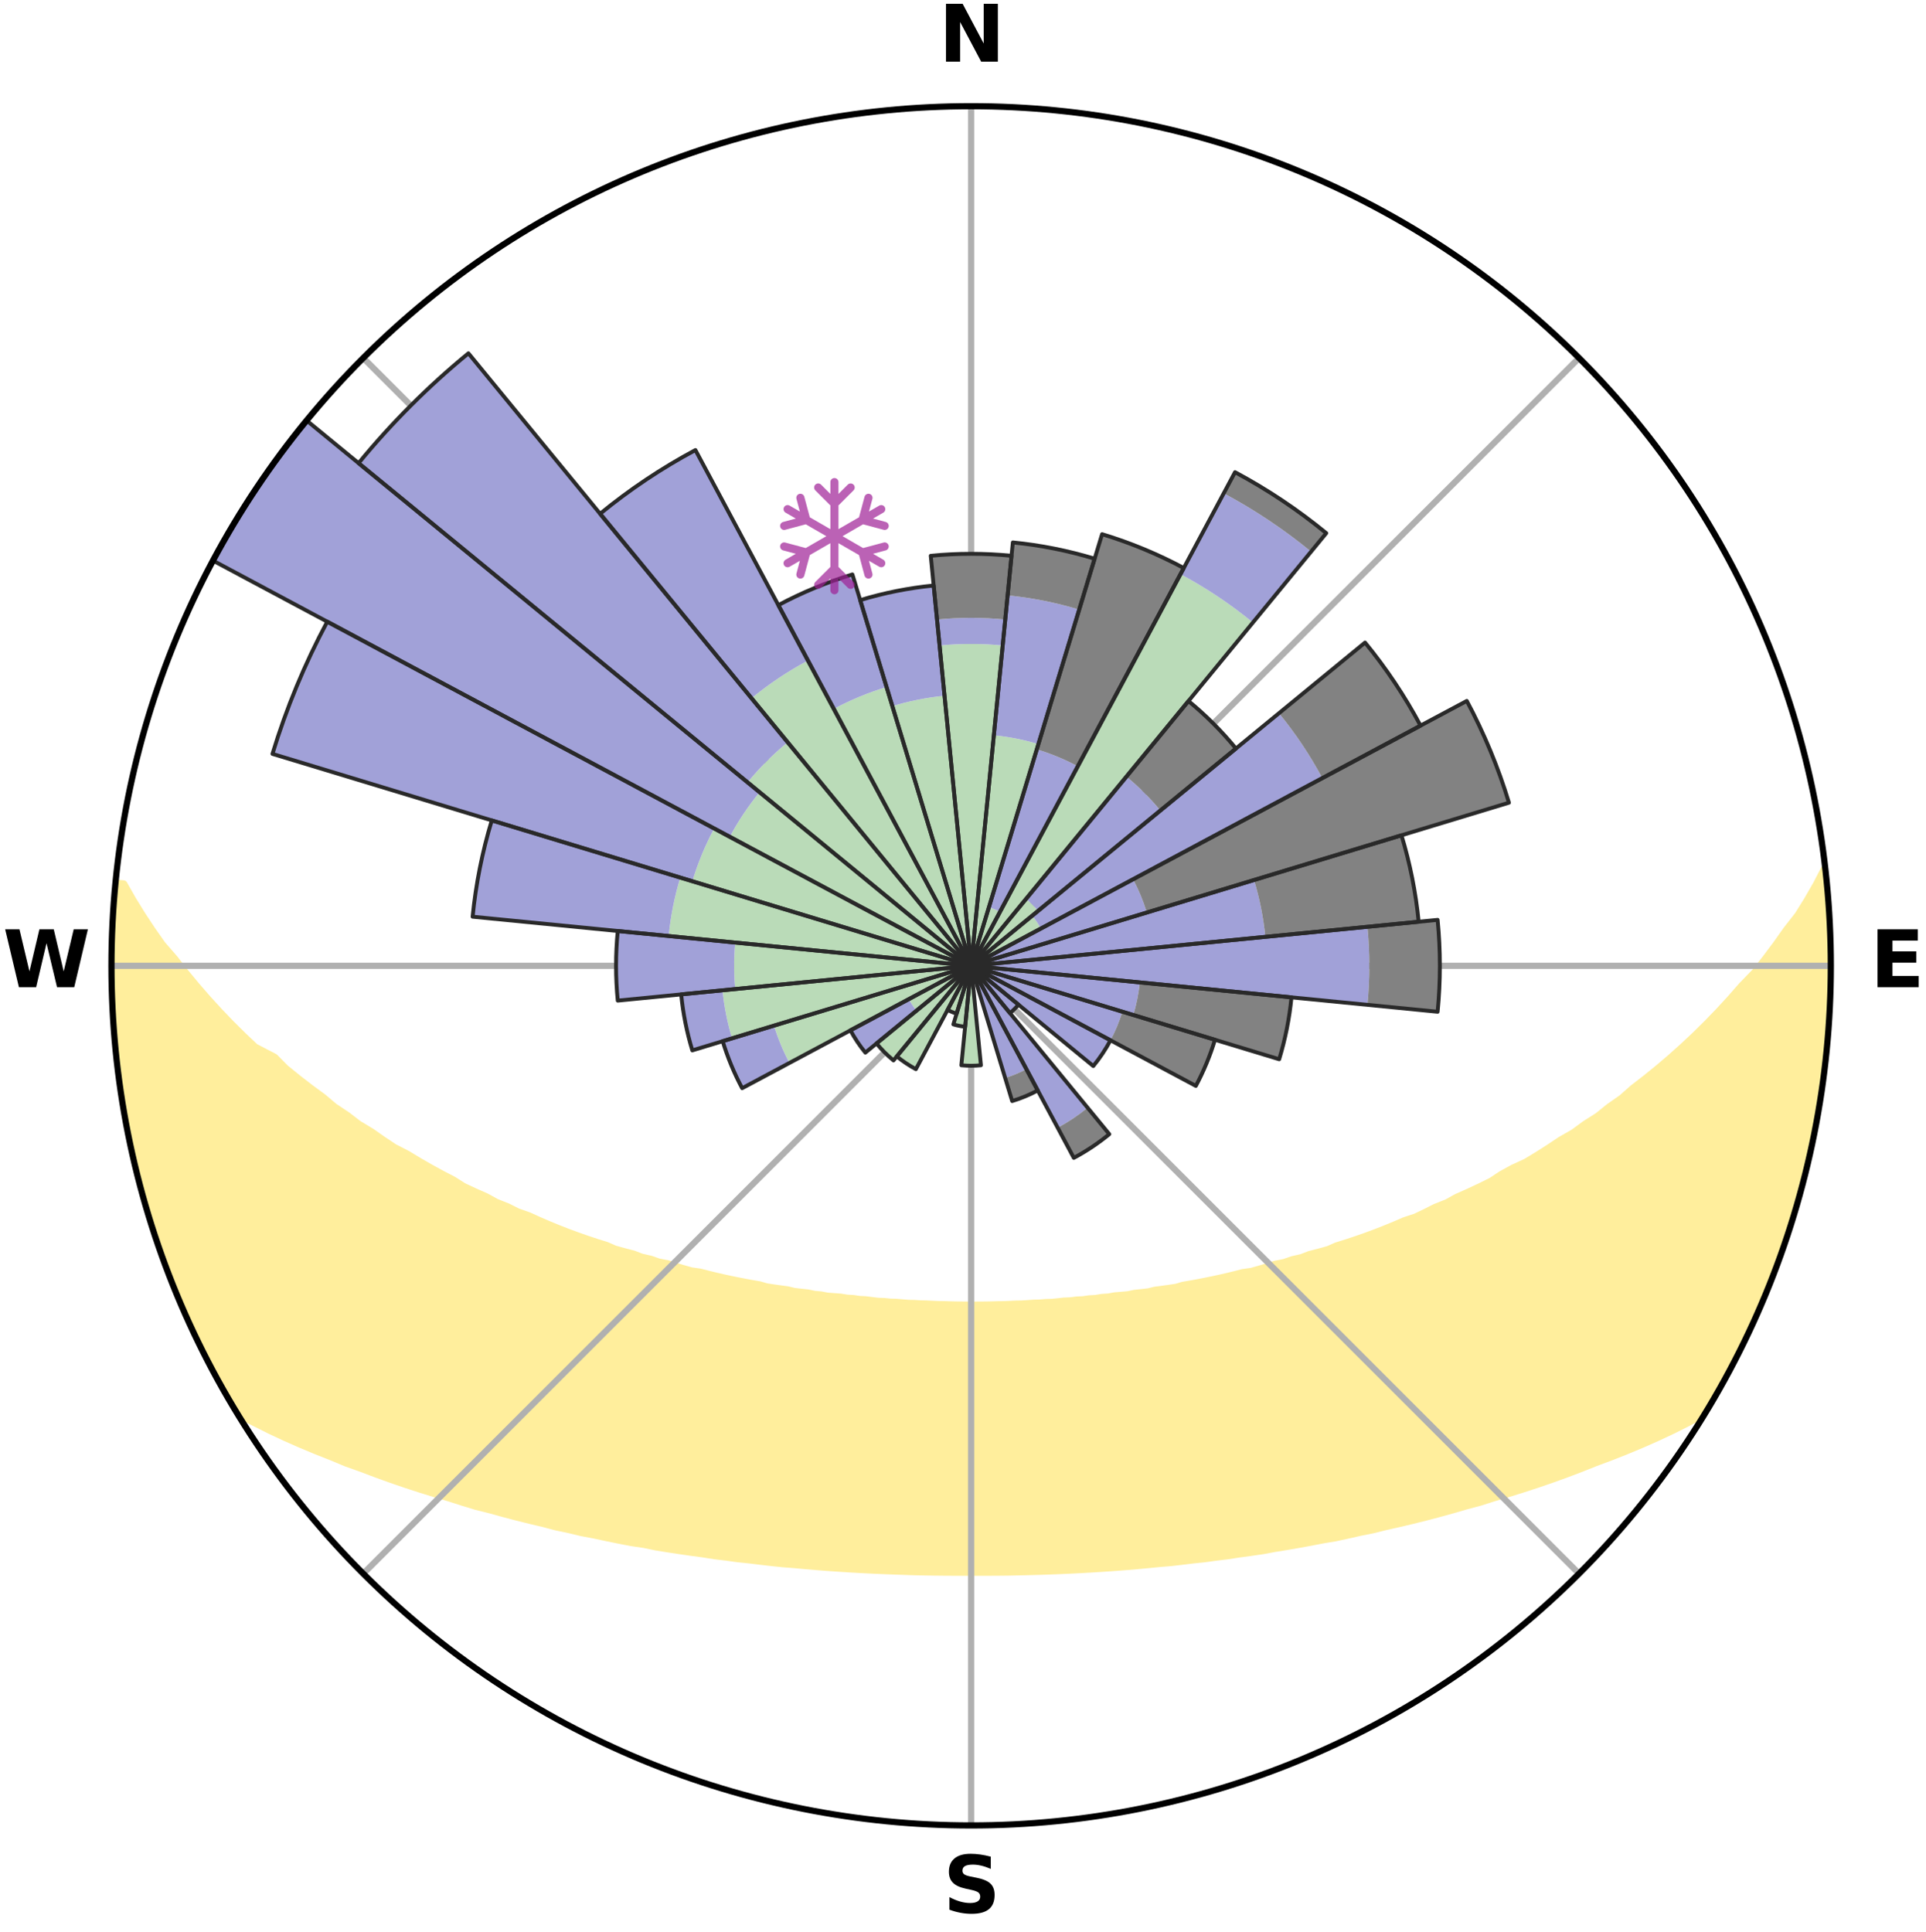 <?xml version="1.0" encoding="utf-8" standalone="no"?>
<!DOCTYPE svg PUBLIC "-//W3C//DTD SVG 1.1//EN"
  "http://www.w3.org/Graphics/SVG/1.1/DTD/svg11.dtd">
<svg xmlns:xlink="http://www.w3.org/1999/xlink" width="248.41pt" height="249.158pt" viewBox="0 0 248.41 249.158" xmlns="http://www.w3.org/2000/svg" version="1.1">
 <title>Ski Rose for Granby Ranch</title>
 <defs>
  <style type="text/css">*{stroke-linejoin: round; stroke-linecap: butt}</style>
 </defs>
 <g id="figure_1">
  <g id="patch_1">
   <path d="M 0 249.158 
L 248.41 249.158 
L 248.41 0 
L 0 0 
z
" style="fill: #ffffff"/>
  </g>
  <g id="axes_1">
   <g id="patch_2">
    <path d="M 236.135 124.579 
C 236.135 110.018 233.267 95.599 227.695 82.147 
C 222.122 68.695 213.955 56.471 203.659 46.175 
C 193.363 35.879 181.139 27.711 167.687 22.139 
C 154.235 16.567 139.815 13.699 125.255 13.699 
C 110.694 13.699 96.275 16.567 82.823 22.139 
C 69.371 27.711 57.147 35.879 46.851 46.175 
C 36.555 56.471 28.387 68.695 22.815 82.147 
C 17.243 95.599 14.375 110.018 14.375 124.579 
C 14.375 139.14 17.243 153.559 22.815 167.011 
C 28.387 180.463 36.555 192.687 46.851 202.983 
C 57.147 213.279 69.371 221.447 82.823 227.019 
C 96.275 232.591 110.694 235.459 125.255 235.459 
C 139.815 235.459 154.235 232.591 167.687 227.019 
C 181.139 221.447 193.363 213.279 203.659 202.983 
C 213.955 192.687 222.122 180.463 227.695 167.011 
C 233.267 153.559 236.135 139.14 236.135 124.579 
M 125.255 124.579 
C 125.255 124.579 125.255 124.579 125.255 124.579 
C 125.255 124.579 125.255 124.579 125.255 124.579 
C 125.255 124.579 125.255 124.579 125.255 124.579 
C 125.255 124.579 125.255 124.579 125.255 124.579 
C 125.255 124.579 125.255 124.579 125.255 124.579 
C 125.255 124.579 125.255 124.579 125.255 124.579 
C 125.255 124.579 125.255 124.579 125.255 124.579 
C 125.255 124.579 125.255 124.579 125.255 124.579 
C 125.255 124.579 125.255 124.579 125.255 124.579 
C 125.255 124.579 125.255 124.579 125.255 124.579 
C 125.255 124.579 125.255 124.579 125.255 124.579 
C 125.255 124.579 125.255 124.579 125.255 124.579 
C 125.255 124.579 125.255 124.579 125.255 124.579 
C 125.255 124.579 125.255 124.579 125.255 124.579 
C 125.255 124.579 125.255 124.579 125.255 124.579 
C 125.255 124.579 125.255 124.579 125.255 124.579 
z
" style="fill: #ffffff"/>
   </g>
   <g id="PolyCollection_1">
    <defs>
     <path id="m5407c591c4" d="M 235.387 -137.127 
L 235.387 -137.127 
L 234.325 -135.081 
L 233.172 -133.072 
L 231.95 -131.105 
L 230.441 -129.172 
L 229.116 -127.299 
L 227.75 -125.474 
L 226.348 -123.697 
L 224.679 -121.976 
L 223.214 -120.302 
L 221.72 -118.679 
L 220.201 -117.107 
L 218.658 -115.585 
L 217.093 -114.115 
L 215.508 -112.697 
L 213.904 -111.33 
L 212.284 -110.015 
L 210.65 -108.752 
L 209.229 -107.494 
L 207.57 -106.33 
L 206.124 -105.164 
L 204.446 -104.099 
L 202.981 -103.024 
L 201.292 -102.056 
L 199.814 -101.071 
L 198.331 -100.128 
L 196.844 -99.228 
L 195.148 -98.447 
L 193.66 -97.633 
L 192.374 -96.778 
L 190.885 -96.042 
L 189.399 -95.347 
L 187.917 -94.691 
L 186.63 -93.979 
L 185.157 -93.396 
L 183.874 -92.751 
L 182.593 -92.138 
L 181.141 -91.659 
L 179.871 -91.11 
L 178.606 -90.59 
L 177.347 -90.1 
L 176.095 -89.637 
L 174.851 -89.203 
L 173.615 -88.795 
L 172.388 -88.413 
L 171.315 -87.941 
L 170.104 -87.608 
L 168.905 -87.298 
L 167.85 -86.894 
L 166.671 -86.628 
L 165.629 -86.265 
L 164.473 -86.04 
L 163.446 -85.716 
L 162.425 -85.41 
L 161.411 -85.122 
L 160.301 -84.967 
L 159.305 -84.712 
L 158.316 -84.472 
L 157.336 -84.247 
L 156.364 -84.037 
L 155.4 -83.84 
L 154.445 -83.656 
L 153.498 -83.485 
L 152.56 -83.325 
L 151.699 -83.07 
L 150.775 -82.933 
L 149.861 -82.806 
L 148.955 -82.688 
L 148.112 -82.481 
L 147.221 -82.382 
L 146.34 -82.29 
L 145.51 -82.114 
L 144.642 -82.037 
L 143.784 -81.966 
L 142.967 -81.817 
L 142.122 -81.759 
L 141.314 -81.627 
L 140.482 -81.579 
L 139.681 -81.464 
L 138.861 -81.425 
L 138.068 -81.324 
L 137.259 -81.292 
L 136.472 -81.205 
L 135.687 -81.126 
L 134.893 -81.104 
L 134.114 -81.037 
L 133.328 -81.018 
L 132.554 -80.963 
L 131.781 -80.914 
L 131.005 -80.902 
L 130.236 -80.863 
L 129.467 -80.831 
L 128.699 -80.823 
L 127.932 -80.801 
L 127.167 -80.784 
L 126.402 -80.78 
L 125.637 -80.773 
L 124.873 -80.774 
L 124.108 -80.783 
L 123.343 -80.79 
L 122.578 -80.808 
L 121.812 -80.832 
L 121.043 -80.843 
L 120.276 -80.877 
L 119.507 -80.917 
L 118.732 -80.932 
L 117.959 -80.983 
L 117.178 -80.999 
L 116.401 -81.061 
L 115.622 -81.13 
L 114.829 -81.154 
L 114.045 -81.235 
L 113.243 -81.264 
L 112.452 -81.358 
L 111.66 -81.46 
L 110.841 -81.502 
L 110.042 -81.619 
L 109.211 -81.669 
L 108.404 -81.801 
L 107.561 -81.862 
L 106.709 -81.927 
L 105.889 -82.085 
L 105.023 -82.163 
L 104.195 -82.34 
L 103.315 -82.434 
L 102.427 -82.534 
L 101.585 -82.743 
L 100.682 -82.862 
L 99.769 -82.99 
L 98.848 -83.128 
L 97.988 -83.384 
L 97.053 -83.545 
L 96.108 -83.717 
L 95.155 -83.902 
L 94.194 -84.099 
L 93.224 -84.31 
L 92.246 -84.536 
L 91.26 -84.776 
L 90.266 -85.032 
L 89.159 -85.187 
L 88.147 -85.475 
L 87.128 -85.781 
L 86.104 -86.105 
L 84.95 -86.331 
L 83.91 -86.694 
L 82.734 -86.96 
L 81.681 -87.364 
L 80.485 -87.673 
L 79.277 -88.007 
L 78.206 -88.477 
L 76.982 -88.859 
L 75.748 -89.267 
L 74.507 -89.701 
L 73.257 -90.162 
L 72.001 -90.652 
L 70.738 -91.171 
L 69.471 -91.72 
L 68.199 -92.298 
L 66.743 -92.81 
L 65.462 -93.453 
L 63.993 -94.035 
L 62.707 -94.745 
L 61.228 -95.401 
L 59.745 -96.095 
L 58.46 -96.912 
L 56.975 -97.683 
L 55.489 -98.495 
L 54.005 -99.348 
L 52.523 -100.243 
L 50.832 -101.113 
L 49.356 -102.097 
L 47.888 -103.123 
L 46.207 -104.136 
L 44.754 -105.253 
L 43.088 -106.363 
L 41.657 -107.571 
L 40.013 -108.78 
L 38.381 -110.041 
L 36.764 -111.354 
L 35.394 -112.749 
L 32.88 -114.054 
L 31.317 -115.534 
L 29.775 -117.065 
L 28.258 -118.646 
L 26.767 -120.279 
L 25.305 -121.962 
L 23.873 -123.694 
L 22.475 -125.476 
L 20.881 -127.312 
L 19.561 -129.194 
L 18.289 -131.121 
L 17.074 -133.093 
L 15.933 -135.106 
L 14.886 -135.206 
L 14.886 -135.206 
L 14.913 -133.263 
L 14.77 -131.337 
L 14.659 -129.408 
L 14.58 -127.477 
L 14.533 -125.545 
L 14.518 -123.613 
L 14.535 -121.68 
L 14.593 -119.747 
L 14.673 -117.816 
L 14.783 -115.885 
L 14.923 -113.955 
L 15.094 -112.028 
L 15.498 -110.129 
L 15.726 -108.21 
L 15.984 -106.293 
L 16.271 -104.38 
L 16.615 -102.476 
L 17.133 -100.609 
L 17.478 -98.704 
L 17.914 -96.819 
L 18.509 -94.976 
L 18.972 -93.097 
L 19.655 -91.284 
L 20.14 -89.408 
L 20.878 -87.617 
L 21.461 -85.772 
L 22.116 -83.951 
L 22.827 -82.152 
L 23.684 -80.415 
L 24.366 -78.601 
L 25.259 -76.883 
L 26.026 -75.105 
L 26.987 -73.424 
L 27.814 -71.673 
L 28.782 -69.997 
L 29.727 -68.309 
L 30.807 -66.701 
L 32.825 -65.694 
L 34.795 -64.705 
L 36.782 -63.774 
L 38.776 -62.894 
L 40.769 -62.063 
L 42.759 -61.277 
L 44.669 -60.478 
L 46.644 -59.777 
L 48.54 -59.058 
L 50.427 -58.377 
L 52.304 -57.732 
L 54.171 -57.123 
L 56.026 -56.548 
L 57.868 -56.006 
L 59.641 -55.436 
L 61.403 -54.897 
L 63.207 -54.447 
L 64.945 -53.965 
L 66.672 -53.512 
L 68.386 -53.085 
L 70.087 -52.683 
L 71.733 -52.248 
L 73.409 -51.894 
L 75.033 -51.506 
L 76.683 -51.196 
L 78.285 -50.852 
L 79.876 -50.527 
L 81.456 -50.224 
L 83.054 -49.99 
L 84.583 -49.671 
L 86.13 -49.42 
L 87.666 -49.187 
L 89.19 -48.967 
L 90.704 -48.764 
L 92.187 -48.529 
L 93.681 -48.352 
L 95.148 -48.147 
L 96.622 -47.996 
L 98.072 -47.818 
L 99.516 -47.652 
L 100.952 -47.5 
L 102.391 -47.391 
L 103.812 -47.26 
L 105.228 -47.14 
L 106.637 -47.03 
L 108.041 -46.931 
L 109.439 -46.841 
L 110.832 -46.761 
L 112.221 -46.689 
L 113.605 -46.626 
L 114.985 -46.571 
L 116.362 -46.524 
L 117.734 -46.474 
L 119.106 -46.444 
L 120.475 -46.422 
L 121.842 -46.407 
L 123.208 -46.399 
L 124.573 -46.399 
L 125.937 -46.398 
L 127.302 -46.399 
L 128.668 -46.406 
L 130.035 -46.421 
L 131.404 -46.452 
L 132.775 -46.483 
L 134.148 -46.522 
L 135.525 -46.568 
L 136.905 -46.623 
L 138.29 -46.685 
L 139.678 -46.757 
L 141.072 -46.837 
L 142.47 -46.926 
L 143.874 -47.026 
L 145.283 -47.135 
L 146.699 -47.254 
L 148.121 -47.385 
L 149.549 -47.527 
L 150.996 -47.646 
L 152.44 -47.812 
L 153.89 -47.99 
L 155.365 -48.14 
L 156.832 -48.345 
L 158.325 -48.522 
L 159.809 -48.756 
L 161.324 -48.959 
L 162.848 -49.179 
L 164.359 -49.462 
L 165.904 -49.712 
L 167.46 -49.981 
L 169.029 -50.266 
L 170.606 -50.572 
L 172.23 -50.843 
L 173.833 -51.186 
L 175.444 -51.553 
L 177.107 -51.885 
L 178.743 -52.294 
L 180.431 -52.672 
L 182.132 -53.074 
L 183.847 -53.501 
L 185.573 -53.955 
L 187.312 -54.436 
L 189.062 -54.946 
L 190.878 -55.426 
L 192.651 -55.996 
L 194.495 -56.537 
L 196.349 -57.113 
L 198.217 -57.722 
L 200.094 -58.367 
L 201.982 -59.048 
L 203.877 -59.768 
L 205.782 -60.525 
L 207.764 -61.267 
L 209.754 -62.053 
L 211.748 -62.884 
L 213.741 -63.764 
L 215.728 -64.696 
L 217.699 -65.686 
L 219.641 -66.739 
L 220.789 -68.305 
L 221.688 -70.02 
L 222.684 -71.679 
L 223.547 -73.412 
L 224.429 -75.133 
L 225.325 -76.848 
L 226.14 -78.603 
L 226.929 -80.37 
L 227.552 -82.206 
L 228.281 -83.996 
L 228.968 -85.802 
L 229.769 -87.569 
L 230.347 -89.416 
L 230.875 -91.277 
L 231.543 -93.095 
L 232.046 -94.963 
L 232.481 -96.849 
L 233.002 -98.711 
L 233.479 -100.586 
L 233.822 -102.491 
L 234.204 -104.386 
L 234.544 -106.29 
L 234.841 -108.201 
L 235.095 -110.118 
L 235.309 -112.04 
L 235.6 -113.954 
L 235.737 -115.884 
L 235.917 -117.811 
L 235.975 -119.745 
L 235.995 -121.679 
L 236.108 -123.612 
L 236.057 -125.546 
L 236.05 -127.48 
L 235.931 -129.411 
L 235.908 -131.347 
L 235.724 -133.273 
L 235.508 -135.195 
L 235.387 -137.127 
z
" style="stroke: #ffee9c"/>
    </defs>
    <g clip-path="url(#p225ea99b40)">
     <use xlink:href="#m5407c591c4" x="0" y="249.158" style="fill: #ffee9c; stroke: #ffee9c"/>
    </g>
   </g>
   <g id="matplotlib.axis_1">
    <g id="xtick_1">
     <g id="line2d_1">
      <path d="M 125.255 124.579 
L 125.255 13.699 
" clip-path="url(#p225ea99b40)" style="fill: none; stroke: #b0b0b0; stroke-width: 0.8; stroke-linecap: square"/>
     </g>
     <g id="text_1">
      <!-- N -->
      <g transform="translate(121.07 7.958) scale(0.1 -0.1)">
       <defs>
        <path id="DejaVuSans-Bold-4e" d="M 588 4666 
L 1931 4666 
L 3628 1466 
L 3628 4666 
L 4769 4666 
L 4769 0 
L 3425 0 
L 1728 3200 
L 1728 0 
L 588 0 
L 588 4666 
z
" transform="scale(0.016)"/>
       </defs>
       <use xlink:href="#DejaVuSans-Bold-4e"/>
      </g>
     </g>
    </g>
    <g id="xtick_2">
     <g id="line2d_2">
      <path d="M 125.255 124.579 
L 203.659 46.175 
" clip-path="url(#p225ea99b40)" style="fill: none; stroke: #b0b0b0; stroke-width: 0.8; stroke-linecap: square"/>
     </g>
    </g>
    <g id="xtick_3">
     <g id="line2d_3">
      <path d="M 125.255 124.579 
L 236.135 124.579 
" clip-path="url(#p225ea99b40)" style="fill: none; stroke: #b0b0b0; stroke-width: 0.8; stroke-linecap: square"/>
     </g>
     <g id="text_2">
      <!-- E -->
      <g transform="translate(241.219 127.338) scale(0.1 -0.1)">
       <defs>
        <path id="DejaVuSans-Bold-45" d="M 588 4666 
L 3834 4666 
L 3834 3756 
L 1791 3756 
L 1791 2888 
L 3713 2888 
L 3713 1978 
L 1791 1978 
L 1791 909 
L 3903 909 
L 3903 0 
L 588 0 
L 588 4666 
z
" transform="scale(0.016)"/>
       </defs>
       <use xlink:href="#DejaVuSans-Bold-45"/>
      </g>
     </g>
    </g>
    <g id="xtick_4">
     <g id="line2d_4">
      <path d="M 125.255 124.579 
L 203.659 202.983 
" clip-path="url(#p225ea99b40)" style="fill: none; stroke: #b0b0b0; stroke-width: 0.8; stroke-linecap: square"/>
     </g>
    </g>
    <g id="xtick_5">
     <g id="line2d_5">
      <path d="M 125.255 124.579 
L 125.255 235.459 
" clip-path="url(#p225ea99b40)" style="fill: none; stroke: #b0b0b0; stroke-width: 0.8; stroke-linecap: square"/>
     </g>
     <g id="text_3">
      <!-- S -->
      <g transform="translate(121.654 246.718) scale(0.1 -0.1)">
       <defs>
        <path id="DejaVuSans-Bold-53" d="M 3834 4519 
L 3834 3531 
Q 3450 3703 3084 3790 
Q 2719 3878 2394 3878 
Q 1963 3878 1756 3759 
Q 1550 3641 1550 3391 
Q 1550 3203 1689 3098 
Q 1828 2994 2194 2919 
L 2706 2816 
Q 3484 2659 3812 2340 
Q 4141 2022 4141 1434 
Q 4141 663 3683 286 
Q 3225 -91 2284 -91 
Q 1841 -91 1394 -6 
Q 947 78 500 244 
L 500 1259 
Q 947 1022 1364 901 
Q 1781 781 2169 781 
Q 2563 781 2772 912 
Q 2981 1044 2981 1288 
Q 2981 1506 2839 1625 
Q 2697 1744 2272 1838 
L 1806 1941 
Q 1106 2091 782 2419 
Q 459 2747 459 3303 
Q 459 4000 909 4375 
Q 1359 4750 2203 4750 
Q 2588 4750 2994 4692 
Q 3400 4634 3834 4519 
z
" transform="scale(0.016)"/>
       </defs>
       <use xlink:href="#DejaVuSans-Bold-53"/>
      </g>
     </g>
    </g>
    <g id="xtick_6">
     <g id="line2d_6">
      <path d="M 125.255 124.579 
L 46.851 202.983 
" clip-path="url(#p225ea99b40)" style="fill: none; stroke: #b0b0b0; stroke-width: 0.8; stroke-linecap: square"/>
     </g>
    </g>
    <g id="xtick_7">
     <g id="line2d_7">
      <path d="M 125.255 124.579 
L 14.375 124.579 
" clip-path="url(#p225ea99b40)" style="fill: none; stroke: #b0b0b0; stroke-width: 0.8; stroke-linecap: square"/>
     </g>
     <g id="text_4">
      <!-- W -->
      <g transform="translate(0.36 127.338) scale(0.1 -0.1)">
       <defs>
        <path id="DejaVuSans-Bold-57" d="M 191 4666 
L 1344 4666 
L 2150 1275 
L 2950 4666 
L 4109 4666 
L 4909 1275 
L 5716 4666 
L 6859 4666 
L 5759 0 
L 4372 0 
L 3525 3547 
L 2688 0 
L 1300 0 
L 191 4666 
z
" transform="scale(0.016)"/>
       </defs>
       <use xlink:href="#DejaVuSans-Bold-57"/>
      </g>
     </g>
    </g>
    <g id="xtick_8">
     <g id="line2d_8">
      <path d="M 125.255 124.579 
L 46.851 46.175 
" clip-path="url(#p225ea99b40)" style="fill: none; stroke: #b0b0b0; stroke-width: 0.8; stroke-linecap: square"/>
     </g>
    </g>
   </g>
   <g id="matplotlib.axis_2"/>
   <g id="patch_3">
    <path d="M 125.255 124.579 
C 125.255 124.579 125.255 124.579 125.255 124.579 
C 125.255 124.579 125.255 124.579 125.255 124.579 
L 125.255 124.579 
C 125.255 124.579 125.255 124.579 125.255 124.579 
C 125.255 124.579 125.255 124.579 125.255 124.579 
z
" clip-path="url(#p225ea99b40)" style="fill: #d9d9d9"/>
   </g>
   <g id="patch_4">
    <path d="M 125.255 124.579 
C 125.255 124.579 125.255 124.579 125.255 124.579 
C 125.255 124.579 125.255 124.579 125.255 124.579 
L 125.255 124.579 
C 125.255 124.579 125.255 124.579 125.255 124.579 
C 125.255 124.579 125.255 124.579 125.255 124.579 
z
" clip-path="url(#p225ea99b40)" style="fill: #d9d9d9"/>
   </g>
   <g id="patch_5">
    <path d="M 125.255 124.579 
C 125.255 124.579 125.255 124.579 125.255 124.579 
C 125.255 124.579 125.255 124.579 125.255 124.579 
L 125.255 124.579 
C 125.255 124.579 125.255 124.579 125.255 124.579 
C 125.255 124.579 125.255 124.579 125.255 124.579 
z
" clip-path="url(#p225ea99b40)" style="fill: #d9d9d9"/>
   </g>
   <g id="patch_6">
    <path d="M 125.255 124.579 
C 125.255 124.579 125.255 124.579 125.255 124.579 
C 125.255 124.579 125.255 124.579 125.255 124.579 
L 125.255 124.579 
C 125.255 124.579 125.255 124.579 125.255 124.579 
C 125.255 124.579 125.255 124.579 125.255 124.579 
z
" clip-path="url(#p225ea99b40)" style="fill: #d9d9d9"/>
   </g>
   <g id="patch_7">
    <path d="M 125.255 124.579 
C 125.255 124.579 125.255 124.579 125.255 124.579 
C 125.255 124.579 125.255 124.579 125.255 124.579 
L 125.255 124.579 
C 125.255 124.579 125.255 124.579 125.255 124.579 
C 125.255 124.579 125.255 124.579 125.255 124.579 
z
" clip-path="url(#p225ea99b40)" style="fill: #d9d9d9"/>
   </g>
   <g id="patch_8">
    <path d="M 125.255 124.579 
C 125.255 124.579 125.255 124.579 125.255 124.579 
C 125.255 124.579 125.255 124.579 125.255 124.579 
L 125.255 124.579 
C 125.255 124.579 125.255 124.579 125.255 124.579 
C 125.255 124.579 125.255 124.579 125.255 124.579 
z
" clip-path="url(#p225ea99b40)" style="fill: #d9d9d9"/>
   </g>
   <g id="patch_9">
    <path d="M 125.255 124.579 
C 125.255 124.579 125.255 124.579 125.255 124.579 
C 125.255 124.579 125.255 124.579 125.255 124.579 
L 125.255 124.579 
C 125.255 124.579 125.255 124.579 125.255 124.579 
C 125.255 124.579 125.255 124.579 125.255 124.579 
z
" clip-path="url(#p225ea99b40)" style="fill: #d9d9d9"/>
   </g>
   <g id="patch_10">
    <path d="M 125.255 124.579 
C 125.255 124.579 125.255 124.579 125.255 124.579 
C 125.255 124.579 125.255 124.579 125.255 124.579 
L 125.255 124.579 
C 125.255 124.579 125.255 124.579 125.255 124.579 
C 125.255 124.579 125.255 124.579 125.255 124.579 
z
" clip-path="url(#p225ea99b40)" style="fill: #d9d9d9"/>
   </g>
   <g id="patch_11">
    <path d="M 125.255 124.579 
C 125.255 124.579 125.255 124.579 125.255 124.579 
C 125.255 124.579 125.255 124.579 125.255 124.579 
L 125.255 124.579 
C 125.255 124.579 125.255 124.579 125.255 124.579 
C 125.255 124.579 125.255 124.579 125.255 124.579 
z
" clip-path="url(#p225ea99b40)" style="fill: #d9d9d9"/>
   </g>
   <g id="patch_12">
    <path d="M 125.255 124.579 
C 125.255 124.579 125.255 124.579 125.255 124.579 
C 125.255 124.579 125.255 124.579 125.255 124.579 
L 125.255 124.579 
C 125.255 124.579 125.255 124.579 125.255 124.579 
C 125.255 124.579 125.255 124.579 125.255 124.579 
z
" clip-path="url(#p225ea99b40)" style="fill: #d9d9d9"/>
   </g>
   <g id="patch_13">
    <path d="M 125.255 124.579 
C 125.255 124.579 125.255 124.579 125.255 124.579 
C 125.255 124.579 125.255 124.579 125.255 124.579 
L 125.255 124.579 
C 125.255 124.579 125.255 124.579 125.255 124.579 
C 125.255 124.579 125.255 124.579 125.255 124.579 
z
" clip-path="url(#p225ea99b40)" style="fill: #d9d9d9"/>
   </g>
   <g id="patch_14">
    <path d="M 125.255 124.579 
C 125.255 124.579 125.255 124.579 125.255 124.579 
C 125.255 124.579 125.255 124.579 125.255 124.579 
L 125.255 124.579 
C 125.255 124.579 125.255 124.579 125.255 124.579 
C 125.255 124.579 125.255 124.579 125.255 124.579 
z
" clip-path="url(#p225ea99b40)" style="fill: #d9d9d9"/>
   </g>
   <g id="patch_15">
    <path d="M 125.255 124.579 
C 125.255 124.579 125.255 124.579 125.255 124.579 
C 125.255 124.579 125.255 124.579 125.255 124.579 
L 125.255 124.579 
C 125.255 124.579 125.255 124.579 125.255 124.579 
C 125.255 124.579 125.255 124.579 125.255 124.579 
z
" clip-path="url(#p225ea99b40)" style="fill: #d9d9d9"/>
   </g>
   <g id="patch_16">
    <path d="M 125.255 124.579 
C 125.255 124.579 125.255 124.579 125.255 124.579 
C 125.255 124.579 125.255 124.579 125.255 124.579 
L 125.255 124.579 
C 125.255 124.579 125.255 124.579 125.255 124.579 
C 125.255 124.579 125.255 124.579 125.255 124.579 
z
" clip-path="url(#p225ea99b40)" style="fill: #d9d9d9"/>
   </g>
   <g id="patch_17">
    <path d="M 125.255 124.579 
C 125.255 124.579 125.255 124.579 125.255 124.579 
C 125.255 124.579 125.255 124.579 125.255 124.579 
L 125.255 124.579 
C 125.255 124.579 125.255 124.579 125.255 124.579 
C 125.255 124.579 125.255 124.579 125.255 124.579 
z
" clip-path="url(#p225ea99b40)" style="fill: #d9d9d9"/>
   </g>
   <g id="patch_18">
    <path d="M 125.255 124.579 
C 125.255 124.579 125.255 124.579 125.255 124.579 
C 125.255 124.579 125.255 124.579 125.255 124.579 
L 125.255 124.579 
C 125.255 124.579 125.255 124.579 125.255 124.579 
C 125.255 124.579 125.255 124.579 125.255 124.579 
z
" clip-path="url(#p225ea99b40)" style="fill: #d9d9d9"/>
   </g>
   <g id="patch_19">
    <path d="M 125.255 124.579 
C 125.255 124.579 125.255 124.579 125.255 124.579 
C 125.255 124.579 125.255 124.579 125.255 124.579 
L 125.255 124.579 
C 125.255 124.579 125.255 124.579 125.255 124.579 
C 125.255 124.579 125.255 124.579 125.255 124.579 
z
" clip-path="url(#p225ea99b40)" style="fill: #d9d9d9"/>
   </g>
   <g id="patch_20">
    <path d="M 125.255 124.579 
C 125.255 124.579 125.255 124.579 125.255 124.579 
C 125.255 124.579 125.255 124.579 125.255 124.579 
L 125.255 124.579 
C 125.255 124.579 125.255 124.579 125.255 124.579 
C 125.255 124.579 125.255 124.579 125.255 124.579 
z
" clip-path="url(#p225ea99b40)" style="fill: #d9d9d9"/>
   </g>
   <g id="patch_21">
    <path d="M 125.255 124.579 
C 125.255 124.579 125.255 124.579 125.255 124.579 
C 125.255 124.579 125.255 124.579 125.255 124.579 
L 125.255 124.579 
C 125.255 124.579 125.255 124.579 125.255 124.579 
C 125.255 124.579 125.255 124.579 125.255 124.579 
z
" clip-path="url(#p225ea99b40)" style="fill: #d9d9d9"/>
   </g>
   <g id="patch_22">
    <path d="M 125.255 124.579 
C 125.255 124.579 125.255 124.579 125.255 124.579 
C 125.255 124.579 125.255 124.579 125.255 124.579 
L 125.255 124.579 
C 125.255 124.579 125.255 124.579 125.255 124.579 
C 125.255 124.579 125.255 124.579 125.255 124.579 
z
" clip-path="url(#p225ea99b40)" style="fill: #d9d9d9"/>
   </g>
   <g id="patch_23">
    <path d="M 125.255 124.579 
C 125.255 124.579 125.255 124.579 125.255 124.579 
C 125.255 124.579 125.255 124.579 125.255 124.579 
L 125.255 124.579 
C 125.255 124.579 125.255 124.579 125.255 124.579 
C 125.255 124.579 125.255 124.579 125.255 124.579 
z
" clip-path="url(#p225ea99b40)" style="fill: #d9d9d9"/>
   </g>
   <g id="patch_24">
    <path d="M 125.255 124.579 
C 125.255 124.579 125.255 124.579 125.255 124.579 
C 125.255 124.579 125.255 124.579 125.255 124.579 
L 125.255 124.579 
C 125.255 124.579 125.255 124.579 125.255 124.579 
C 125.255 124.579 125.255 124.579 125.255 124.579 
z
" clip-path="url(#p225ea99b40)" style="fill: #d9d9d9"/>
   </g>
   <g id="patch_25">
    <path d="M 125.255 124.579 
C 125.255 124.579 125.255 124.579 125.255 124.579 
C 125.255 124.579 125.255 124.579 125.255 124.579 
L 125.255 124.579 
C 125.255 124.579 125.255 124.579 125.255 124.579 
C 125.255 124.579 125.255 124.579 125.255 124.579 
z
" clip-path="url(#p225ea99b40)" style="fill: #d9d9d9"/>
   </g>
   <g id="patch_26">
    <path d="M 125.255 124.579 
C 125.255 124.579 125.255 124.579 125.255 124.579 
C 125.255 124.579 125.255 124.579 125.255 124.579 
L 125.255 124.579 
C 125.255 124.579 125.255 124.579 125.255 124.579 
C 125.255 124.579 125.255 124.579 125.255 124.579 
z
" clip-path="url(#p225ea99b40)" style="fill: #d9d9d9"/>
   </g>
   <g id="patch_27">
    <path d="M 125.255 124.579 
C 125.255 124.579 125.255 124.579 125.255 124.579 
C 125.255 124.579 125.255 124.579 125.255 124.579 
L 125.255 124.579 
C 125.255 124.579 125.255 124.579 125.255 124.579 
C 125.255 124.579 125.255 124.579 125.255 124.579 
z
" clip-path="url(#p225ea99b40)" style="fill: #d9d9d9"/>
   </g>
   <g id="patch_28">
    <path d="M 125.255 124.579 
C 125.255 124.579 125.255 124.579 125.255 124.579 
C 125.255 124.579 125.255 124.579 125.255 124.579 
L 125.255 124.579 
C 125.255 124.579 125.255 124.579 125.255 124.579 
C 125.255 124.579 125.255 124.579 125.255 124.579 
z
" clip-path="url(#p225ea99b40)" style="fill: #d9d9d9"/>
   </g>
   <g id="patch_29">
    <path d="M 125.255 124.579 
C 125.255 124.579 125.255 124.579 125.255 124.579 
C 125.255 124.579 125.255 124.579 125.255 124.579 
L 125.255 124.579 
C 125.255 124.579 125.255 124.579 125.255 124.579 
C 125.255 124.579 125.255 124.579 125.255 124.579 
z
" clip-path="url(#p225ea99b40)" style="fill: #d9d9d9"/>
   </g>
   <g id="patch_30">
    <path d="M 125.255 124.579 
C 125.255 124.579 125.255 124.579 125.255 124.579 
C 125.255 124.579 125.255 124.579 125.255 124.579 
L 125.255 124.579 
C 125.255 124.579 125.255 124.579 125.255 124.579 
C 125.255 124.579 125.255 124.579 125.255 124.579 
z
" clip-path="url(#p225ea99b40)" style="fill: #d9d9d9"/>
   </g>
   <g id="patch_31">
    <path d="M 125.255 124.579 
C 125.255 124.579 125.255 124.579 125.255 124.579 
C 125.255 124.579 125.255 124.579 125.255 124.579 
L 125.255 124.579 
C 125.255 124.579 125.255 124.579 125.255 124.579 
C 125.255 124.579 125.255 124.579 125.255 124.579 
z
" clip-path="url(#p225ea99b40)" style="fill: #d9d9d9"/>
   </g>
   <g id="patch_32">
    <path d="M 125.255 124.579 
C 125.255 124.579 125.255 124.579 125.255 124.579 
C 125.255 124.579 125.255 124.579 125.255 124.579 
L 125.255 124.579 
C 125.255 124.579 125.255 124.579 125.255 124.579 
C 125.255 124.579 125.255 124.579 125.255 124.579 
z
" clip-path="url(#p225ea99b40)" style="fill: #d9d9d9"/>
   </g>
   <g id="patch_33">
    <path d="M 125.255 124.579 
C 125.255 124.579 125.255 124.579 125.255 124.579 
C 125.255 124.579 125.255 124.579 125.255 124.579 
L 125.255 124.579 
C 125.255 124.579 125.255 124.579 125.255 124.579 
C 125.255 124.579 125.255 124.579 125.255 124.579 
z
" clip-path="url(#p225ea99b40)" style="fill: #d9d9d9"/>
   </g>
   <g id="patch_34">
    <path d="M 125.255 124.579 
C 125.255 124.579 125.255 124.579 125.255 124.579 
C 125.255 124.579 125.255 124.579 125.255 124.579 
L 125.255 124.579 
C 125.255 124.579 125.255 124.579 125.255 124.579 
C 125.255 124.579 125.255 124.579 125.255 124.579 
z
" clip-path="url(#p225ea99b40)" style="fill: #d9d9d9"/>
   </g>
   <g id="patch_35">
    <path d="M 125.255 124.579 
C 125.255 124.579 125.255 124.579 125.255 124.579 
C 125.255 124.579 125.255 124.579 125.255 124.579 
L 129.324 83.261 
C 127.972 83.128 126.614 83.062 125.255 83.062 
C 123.896 83.062 122.538 83.128 121.185 83.261 
z
" clip-path="url(#p225ea99b40)" style="fill: #badbb8"/>
   </g>
   <g id="patch_36">
    <path d="M 125.255 124.579 
C 125.255 124.579 125.255 124.579 125.255 124.579 
C 125.255 124.579 125.255 124.579 125.255 124.579 
L 133.929 95.983 
C 132.993 95.699 132.044 95.461 131.085 95.27 
C 130.125 95.079 129.157 94.936 128.184 94.84 
z
" clip-path="url(#p225ea99b40)" style="fill: #badbb8"/>
   </g>
   <g id="patch_37">
    <path d="M 125.255 124.579 
C 125.255 124.579 125.255 124.579 125.255 124.579 
C 125.255 124.579 125.255 124.579 125.255 124.579 
L 128.976 117.618 
C 128.748 117.496 128.514 117.386 128.275 117.287 
C 128.037 117.188 127.793 117.101 127.546 117.026 
z
" clip-path="url(#p225ea99b40)" style="fill: #badbb8"/>
   </g>
   <g id="patch_38">
    <path d="M 125.255 124.579 
C 125.255 124.579 125.255 124.579 125.255 124.579 
C 125.255 124.579 125.255 124.579 125.255 124.579 
L 161.594 80.299 
C 160.145 79.11 158.638 77.992 157.079 76.951 
C 155.52 75.909 153.911 74.944 152.258 74.061 
z
" clip-path="url(#p225ea99b40)" style="fill: #badbb8"/>
   </g>
   <g id="patch_39">
    <path d="M 125.255 124.579 
C 125.255 124.579 125.255 124.579 125.255 124.579 
C 125.255 124.579 125.255 124.579 125.255 124.579 
L 133.884 117.498 
C 133.652 117.215 133.406 116.944 133.148 116.686 
C 132.89 116.428 132.619 116.182 132.336 115.95 
z
" clip-path="url(#p225ea99b40)" style="fill: #badbb8"/>
   </g>
   <g id="patch_40">
    <path d="M 125.255 124.579 
C 125.255 124.579 125.255 124.579 125.255 124.579 
C 125.255 124.579 125.255 124.579 125.255 124.579 
L 134.242 119.775 
C 134.084 119.481 133.913 119.195 133.728 118.918 
C 133.542 118.64 133.343 118.372 133.132 118.115 
z
" clip-path="url(#p225ea99b40)" style="fill: #badbb8"/>
   </g>
   <g id="patch_41">
    <path d="M 125.255 124.579 
C 125.255 124.579 125.255 124.579 125.255 124.579 
C 125.255 124.579 125.255 124.579 125.255 124.579 
L 125.255 124.579 
C 125.255 124.579 125.255 124.579 125.255 124.579 
C 125.255 124.579 125.255 124.579 125.255 124.579 
z
" clip-path="url(#p225ea99b40)" style="fill: #badbb8"/>
   </g>
   <g id="patch_42">
    <path d="M 125.255 124.579 
C 125.255 124.579 125.255 124.579 125.255 124.579 
C 125.255 124.579 125.255 124.579 125.255 124.579 
L 125.255 124.579 
C 125.255 124.579 125.255 124.579 125.255 124.579 
C 125.255 124.579 125.255 124.579 125.255 124.579 
z
" clip-path="url(#p225ea99b40)" style="fill: #badbb8"/>
   </g>
   <g id="patch_43">
    <path d="M 125.255 124.579 
C 125.255 124.579 125.255 124.579 125.255 124.579 
C 125.255 124.579 125.255 124.579 125.255 124.579 
L 125.255 124.579 
C 125.255 124.579 125.255 124.579 125.255 124.579 
C 125.255 124.579 125.255 124.579 125.255 124.579 
z
" clip-path="url(#p225ea99b40)" style="fill: #badbb8"/>
   </g>
   <g id="patch_44">
    <path d="M 125.255 124.579 
C 125.255 124.579 125.255 124.579 125.255 124.579 
C 125.255 124.579 125.255 124.579 125.255 124.579 
L 125.255 124.579 
C 125.255 124.579 125.255 124.579 125.255 124.579 
C 125.255 124.579 125.255 124.579 125.255 124.579 
z
" clip-path="url(#p225ea99b40)" style="fill: #badbb8"/>
   </g>
   <g id="patch_45">
    <path d="M 125.255 124.579 
C 125.255 124.579 125.255 124.579 125.255 124.579 
C 125.255 124.579 125.255 124.579 125.255 124.579 
L 125.255 124.579 
C 125.255 124.579 125.255 124.579 125.255 124.579 
C 125.255 124.579 125.255 124.579 125.255 124.579 
z
" clip-path="url(#p225ea99b40)" style="fill: #badbb8"/>
   </g>
   <g id="patch_46">
    <path d="M 125.255 124.579 
C 125.255 124.579 125.255 124.579 125.255 124.579 
C 125.255 124.579 125.255 124.579 125.255 124.579 
L 125.255 124.579 
C 125.255 124.579 125.255 124.579 125.255 124.579 
C 125.255 124.579 125.255 124.579 125.255 124.579 
z
" clip-path="url(#p225ea99b40)" style="fill: #badbb8"/>
   </g>
   <g id="patch_47">
    <path d="M 125.255 124.579 
C 125.255 124.579 125.255 124.579 125.255 124.579 
C 125.255 124.579 125.255 124.579 125.255 124.579 
L 125.255 124.579 
C 125.255 124.579 125.255 124.579 125.255 124.579 
C 125.255 124.579 125.255 124.579 125.255 124.579 
z
" clip-path="url(#p225ea99b40)" style="fill: #badbb8"/>
   </g>
   <g id="patch_48">
    <path d="M 125.255 124.579 
C 125.255 124.579 125.255 124.579 125.255 124.579 
C 125.255 124.579 125.255 124.579 125.255 124.579 
L 125.255 124.579 
C 125.255 124.579 125.255 124.579 125.255 124.579 
C 125.255 124.579 125.255 124.579 125.255 124.579 
z
" clip-path="url(#p225ea99b40)" style="fill: #badbb8"/>
   </g>
   <g id="patch_49">
    <path d="M 125.255 124.579 
C 125.255 124.579 125.255 124.579 125.255 124.579 
C 125.255 124.579 125.255 124.579 125.255 124.579 
L 125.255 124.579 
C 125.255 124.579 125.255 124.579 125.255 124.579 
C 125.255 124.579 125.255 124.579 125.255 124.579 
z
" clip-path="url(#p225ea99b40)" style="fill: #badbb8"/>
   </g>
   <g id="patch_50">
    <path d="M 125.255 124.579 
C 125.255 124.579 125.255 124.579 125.255 124.579 
C 125.255 124.579 125.255 124.579 125.255 124.579 
L 125.255 124.579 
C 125.255 124.579 125.255 124.579 125.255 124.579 
C 125.255 124.579 125.255 124.579 125.255 124.579 
z
" clip-path="url(#p225ea99b40)" style="fill: #badbb8"/>
   </g>
   <g id="patch_51">
    <path d="M 125.255 124.579 
C 125.255 124.579 125.255 124.579 125.255 124.579 
C 125.255 124.579 125.255 124.579 125.255 124.579 
L 123.991 137.407 
C 124.411 137.448 124.833 137.469 125.255 137.469 
C 125.677 137.469 126.098 137.448 126.518 137.407 
z
" clip-path="url(#p225ea99b40)" style="fill: #badbb8"/>
   </g>
   <g id="patch_52">
    <path d="M 125.255 124.579 
C 125.255 124.579 125.255 124.579 125.255 124.579 
C 125.255 124.579 125.255 124.579 125.255 124.579 
L 122.964 132.132 
C 123.211 132.207 123.462 132.27 123.715 132.321 
C 123.968 132.371 124.224 132.409 124.481 132.434 
z
" clip-path="url(#p225ea99b40)" style="fill: #badbb8"/>
   </g>
   <g id="patch_53">
    <path d="M 125.255 124.579 
C 125.255 124.579 125.255 124.579 125.255 124.579 
C 125.255 124.579 125.255 124.579 125.255 124.579 
L 122.217 130.263 
C 122.403 130.362 122.594 130.453 122.789 130.533 
C 122.983 130.614 123.182 130.685 123.384 130.746 
z
" clip-path="url(#p225ea99b40)" style="fill: #badbb8"/>
   </g>
   <g id="patch_54">
    <path d="M 125.255 124.579 
C 125.255 124.579 125.255 124.579 125.255 124.579 
C 125.255 124.579 125.255 124.579 125.255 124.579 
L 115.666 136.263 
C 116.049 136.576 116.446 136.871 116.858 137.146 
C 117.269 137.421 117.694 137.675 118.13 137.909 
z
" clip-path="url(#p225ea99b40)" style="fill: #badbb8"/>
   </g>
   <g id="patch_55">
    <path d="M 125.255 124.579 
C 125.255 124.579 125.255 124.579 125.255 124.579 
C 125.255 124.579 125.255 124.579 125.255 124.579 
L 113.052 134.594 
C 113.38 134.993 113.727 135.376 114.092 135.742 
C 114.458 136.107 114.841 136.454 115.24 136.782 
z
" clip-path="url(#p225ea99b40)" style="fill: #badbb8"/>
   </g>
   <g id="patch_56">
    <path d="M 125.255 124.579 
C 125.255 124.579 125.255 124.579 125.255 124.579 
C 125.255 124.579 125.255 124.579 125.255 124.579 
L 117.217 128.876 
C 117.357 129.139 117.511 129.395 117.677 129.643 
C 117.842 129.891 118.02 130.13 118.209 130.361 
z
" clip-path="url(#p225ea99b40)" style="fill: #badbb8"/>
   </g>
   <g id="patch_57">
    <path d="M 125.255 124.579 
C 125.255 124.579 125.255 124.579 125.255 124.579 
C 125.255 124.579 125.255 124.579 125.255 124.579 
L 99.827 132.293 
C 100.079 133.125 100.372 133.944 100.705 134.748 
C 101.038 135.551 101.41 136.338 101.82 137.105 
z
" clip-path="url(#p225ea99b40)" style="fill: #badbb8"/>
   </g>
   <g id="patch_58">
    <path d="M 125.255 124.579 
C 125.255 124.579 125.255 124.579 125.255 124.579 
C 125.255 124.579 125.255 124.579 125.255 124.579 
L 93.186 127.738 
C 93.29 128.787 93.444 129.831 93.65 130.866 
C 93.856 131.9 94.112 132.924 94.419 133.933 
z
" clip-path="url(#p225ea99b40)" style="fill: #badbb8"/>
   </g>
   <g id="patch_59">
    <path d="M 125.255 124.579 
C 125.255 124.579 125.255 124.579 125.255 124.579 
C 125.255 124.579 125.255 124.579 125.255 124.579 
L 94.832 121.583 
C 94.734 122.578 94.685 123.578 94.685 124.579 
C 94.685 125.58 94.734 126.58 94.832 127.575 
z
" clip-path="url(#p225ea99b40)" style="fill: #badbb8"/>
   </g>
   <g id="patch_60">
    <path d="M 125.255 124.579 
C 125.255 124.579 125.255 124.579 125.255 124.579 
C 125.255 124.579 125.255 124.579 125.255 124.579 
L 87.741 113.199 
C 87.368 114.427 87.056 115.673 86.806 116.931 
C 86.556 118.19 86.367 119.46 86.242 120.737 
z
" clip-path="url(#p225ea99b40)" style="fill: #badbb8"/>
   </g>
   <g id="patch_61">
    <path d="M 125.255 124.579 
C 125.255 124.579 125.255 124.579 125.255 124.579 
C 125.255 124.579 125.255 124.579 125.255 124.579 
L 92.113 106.864 
C 91.533 107.949 91.007 109.062 90.536 110.198 
C 90.066 111.335 89.651 112.493 89.294 113.67 
z
" clip-path="url(#p225ea99b40)" style="fill: #badbb8"/>
   </g>
   <g id="patch_62">
    <path d="M 125.255 124.579 
C 125.255 124.579 125.255 124.579 125.255 124.579 
C 125.255 124.579 125.255 124.579 125.255 124.579 
L 97.968 102.185 
C 97.235 103.078 96.546 104.007 95.904 104.968 
C 95.263 105.928 94.668 106.92 94.124 107.939 
z
" clip-path="url(#p225ea99b40)" style="fill: #badbb8"/>
   </g>
   <g id="patch_63">
    <path d="M 125.255 124.579 
C 125.255 124.579 125.255 124.579 125.255 124.579 
C 125.255 124.579 125.255 124.579 125.255 124.579 
L 101.591 95.744 
C 100.647 96.519 99.742 97.339 98.878 98.203 
C 98.015 99.066 97.195 99.971 96.42 100.915 
z
" clip-path="url(#p225ea99b40)" style="fill: #badbb8"/>
   </g>
   <g id="patch_64">
    <path d="M 125.255 124.579 
C 125.255 124.579 125.255 124.579 125.255 124.579 
C 125.255 124.579 125.255 124.579 125.255 124.579 
L 104.207 85.201 
C 102.918 85.89 101.663 86.641 100.448 87.453 
C 99.233 88.265 98.059 89.136 96.929 90.064 
z
" clip-path="url(#p225ea99b40)" style="fill: #badbb8"/>
   </g>
   <g id="patch_65">
    <path d="M 125.255 124.579 
C 125.255 124.579 125.255 124.579 125.255 124.579 
C 125.255 124.579 125.255 124.579 125.255 124.579 
L 114.346 88.618 
C 113.169 88.975 112.01 89.39 110.874 89.86 
C 109.738 90.331 108.625 90.857 107.54 91.437 
z
" clip-path="url(#p225ea99b40)" style="fill: #badbb8"/>
   </g>
   <g id="patch_66">
    <path d="M 125.255 124.579 
C 125.255 124.579 125.255 124.579 125.255 124.579 
C 125.255 124.579 125.255 124.579 125.255 124.579 
L 121.824 89.744 
C 120.684 89.856 119.55 90.024 118.426 90.248 
C 117.302 90.471 116.19 90.75 115.094 91.082 
z
" clip-path="url(#p225ea99b40)" style="fill: #badbb8"/>
   </g>
   <g id="patch_67">
    <path d="M 121.185 83.261 
C 122.538 83.128 123.896 83.062 125.255 83.062 
C 126.614 83.062 127.972 83.128 129.324 83.261 
L 129.654 79.913 
C 128.192 79.769 126.724 79.696 125.255 79.696 
C 123.786 79.696 122.318 79.769 120.856 79.913 
z
" clip-path="url(#p225ea99b40)" style="fill: #a1a1d8"/>
   </g>
   <g id="patch_68">
    <path d="M 128.184 94.84 
C 129.157 94.936 130.125 95.079 131.085 95.27 
C 132.044 95.461 132.993 95.699 133.929 95.983 
L 139.192 78.634 
C 137.688 78.178 136.163 77.796 134.622 77.489 
C 133.08 77.183 131.525 76.952 129.961 76.798 
z
" clip-path="url(#p225ea99b40)" style="fill: #a1a1d8"/>
   </g>
   <g id="patch_69">
    <path d="M 127.546 117.026 
C 127.793 117.101 128.037 117.188 128.275 117.287 
C 128.514 117.386 128.748 117.496 128.976 117.618 
L 139.01 98.845 
C 138.168 98.394 137.304 97.986 136.422 97.62 
C 135.539 97.255 134.639 96.933 133.725 96.656 
z
" clip-path="url(#p225ea99b40)" style="fill: #a1a1d8"/>
   </g>
   <g id="patch_70">
    <path d="M 152.258 74.061 
C 153.911 74.944 155.52 75.909 157.079 76.951 
C 158.638 77.992 160.145 79.11 161.594 80.299 
L 169.099 71.154 
C 167.351 69.719 165.533 68.371 163.652 67.114 
C 161.771 65.857 159.829 64.694 157.834 63.627 
z
" clip-path="url(#p225ea99b40)" style="fill: #a1a1d8"/>
   </g>
   <g id="patch_71">
    <path d="M 132.336 115.95 
C 132.619 116.182 132.89 116.428 133.148 116.686 
C 133.406 116.944 133.652 117.215 133.884 117.498 
L 149.661 104.549 
C 149.005 103.751 148.311 102.984 147.58 102.254 
C 146.849 101.523 146.083 100.829 145.284 100.173 
z
" clip-path="url(#p225ea99b40)" style="fill: #a1a1d8"/>
   </g>
   <g id="patch_72">
    <path d="M 133.132 118.115 
C 133.343 118.372 133.542 118.64 133.728 118.918 
C 133.913 119.195 134.084 119.481 134.242 119.775 
L 170.547 100.37 
C 169.755 98.887 168.89 97.445 167.956 96.047 
C 167.022 94.649 166.02 93.298 164.954 91.999 
z
" clip-path="url(#p225ea99b40)" style="fill: #a1a1d8"/>
   </g>
   <g id="patch_73">
    <path d="M 125.255 124.579 
C 125.255 124.579 125.255 124.579 125.255 124.579 
C 125.255 124.579 125.255 124.579 125.255 124.579 
L 147.915 117.705 
C 147.69 116.964 147.429 116.233 147.132 115.517 
C 146.835 114.801 146.504 114.1 146.138 113.417 
z
" clip-path="url(#p225ea99b40)" style="fill: #a1a1d8"/>
   </g>
   <g id="patch_74">
    <path d="M 125.255 124.579 
C 125.255 124.579 125.255 124.579 125.255 124.579 
C 125.255 124.579 125.255 124.579 125.255 124.579 
L 163.199 120.842 
C 163.077 119.6 162.893 118.365 162.65 117.141 
C 162.407 115.917 162.103 114.705 161.741 113.511 
z
" clip-path="url(#p225ea99b40)" style="fill: #a1a1d8"/>
   </g>
   <g id="patch_75">
    <path d="M 125.255 124.579 
C 125.255 124.579 125.255 124.579 125.255 124.579 
C 125.255 124.579 125.255 124.579 125.255 124.579 
L 176.364 129.613 
C 176.529 127.94 176.611 126.26 176.611 124.579 
C 176.611 122.898 176.529 121.218 176.364 119.545 
z
" clip-path="url(#p225ea99b40)" style="fill: #a1a1d8"/>
   </g>
   <g id="patch_76">
    <path d="M 125.255 124.579 
C 125.255 124.579 125.255 124.579 125.255 124.579 
C 125.255 124.579 125.255 124.579 125.255 124.579 
L 146.169 130.923 
C 146.377 130.239 146.551 129.544 146.69 128.843 
C 146.83 128.141 146.935 127.433 147.005 126.721 
z
" clip-path="url(#p225ea99b40)" style="fill: #a1a1d8"/>
   </g>
   <g id="patch_77">
    <path d="M 125.255 124.579 
C 125.255 124.579 125.255 124.579 125.255 124.579 
C 125.255 124.579 125.255 124.579 125.255 124.579 
L 143.229 134.186 
C 143.543 133.598 143.828 132.995 144.084 132.378 
C 144.339 131.762 144.564 131.133 144.757 130.495 
z
" clip-path="url(#p225ea99b40)" style="fill: #a1a1d8"/>
   </g>
   <g id="patch_78">
    <path d="M 125.255 124.579 
C 125.255 124.579 125.255 124.579 125.255 124.579 
C 125.255 124.579 125.255 124.579 125.255 124.579 
L 141.009 137.508 
C 141.432 136.992 141.83 136.456 142.2 135.902 
C 142.571 135.347 142.914 134.775 143.229 134.186 
z
" clip-path="url(#p225ea99b40)" style="fill: #a1a1d8"/>
   </g>
   <g id="patch_79">
    <path d="M 125.255 124.579 
C 125.255 124.579 125.255 124.579 125.255 124.579 
C 125.255 124.579 125.255 124.579 125.255 124.579 
L 130.262 130.681 
C 130.462 130.517 130.653 130.343 130.836 130.16 
C 131.019 129.978 131.192 129.786 131.356 129.586 
z
" clip-path="url(#p225ea99b40)" style="fill: #a1a1d8"/>
   </g>
   <g id="patch_80">
    <path d="M 125.255 124.579 
C 125.255 124.579 125.255 124.579 125.255 124.579 
C 125.255 124.579 125.255 124.579 125.255 124.579 
L 136.417 145.463 
C 137.101 145.097 137.766 144.699 138.411 144.268 
C 139.055 143.837 139.678 143.375 140.277 142.884 
z
" clip-path="url(#p225ea99b40)" style="fill: #a1a1d8"/>
   </g>
   <g id="patch_81">
    <path d="M 125.255 124.579 
C 125.255 124.579 125.255 124.579 125.255 124.579 
C 125.255 124.579 125.255 124.579 125.255 124.579 
L 129.642 139.043 
C 130.116 138.899 130.582 138.732 131.039 138.543 
C 131.496 138.354 131.943 138.142 132.38 137.909 
z
" clip-path="url(#p225ea99b40)" style="fill: #a1a1d8"/>
   </g>
   <g id="patch_82">
    <path d="M 125.255 124.579 
C 125.255 124.579 125.255 124.579 125.255 124.579 
C 125.255 124.579 125.255 124.579 125.255 124.579 
L 125.255 124.579 
C 125.255 124.579 125.255 124.579 125.255 124.579 
C 125.255 124.579 125.255 124.579 125.255 124.579 
z
" clip-path="url(#p225ea99b40)" style="fill: #a1a1d8"/>
   </g>
   <g id="patch_83">
    <path d="M 126.518 137.407 
C 126.098 137.448 125.677 137.469 125.255 137.469 
C 124.833 137.469 124.411 137.448 123.991 137.407 
L 123.991 137.407 
C 124.411 137.448 124.833 137.469 125.255 137.469 
C 125.677 137.469 126.098 137.448 126.518 137.407 
z
" clip-path="url(#p225ea99b40)" style="fill: #a1a1d8"/>
   </g>
   <g id="patch_84">
    <path d="M 124.481 132.434 
C 124.224 132.409 123.968 132.371 123.715 132.321 
C 123.462 132.27 123.211 132.207 122.964 132.132 
L 122.964 132.132 
C 123.211 132.207 123.462 132.27 123.715 132.321 
C 123.968 132.371 124.224 132.409 124.481 132.434 
z
" clip-path="url(#p225ea99b40)" style="fill: #a1a1d8"/>
   </g>
   <g id="patch_85">
    <path d="M 123.384 130.746 
C 123.182 130.685 122.983 130.614 122.789 130.533 
C 122.594 130.453 122.403 130.362 122.217 130.263 
L 122.217 130.263 
C 122.403 130.362 122.594 130.453 122.789 130.533 
C 122.983 130.614 123.182 130.685 123.384 130.746 
z
" clip-path="url(#p225ea99b40)" style="fill: #a1a1d8"/>
   </g>
   <g id="patch_86">
    <path d="M 118.13 137.909 
C 117.694 137.675 117.269 137.421 116.858 137.146 
C 116.446 136.871 116.049 136.576 115.666 136.263 
L 115.666 136.263 
C 116.049 136.576 116.446 136.871 116.858 137.146 
C 117.269 137.421 117.694 137.675 118.13 137.909 
z
" clip-path="url(#p225ea99b40)" style="fill: #a1a1d8"/>
   </g>
   <g id="patch_87">
    <path d="M 115.24 136.782 
C 114.841 136.454 114.458 136.107 114.092 135.742 
C 113.727 135.376 113.38 134.993 113.052 134.594 
L 113.052 134.594 
C 113.38 134.993 113.727 135.376 114.092 135.742 
C 114.458 136.107 114.841 136.454 115.24 136.782 
z
" clip-path="url(#p225ea99b40)" style="fill: #a1a1d8"/>
   </g>
   <g id="patch_88">
    <path d="M 118.209 130.361 
C 118.02 130.13 117.842 129.891 117.677 129.643 
C 117.511 129.395 117.357 129.139 117.217 128.876 
L 109.689 132.899 
C 109.962 133.409 110.259 133.904 110.58 134.385 
C 110.901 134.865 111.245 135.329 111.611 135.776 
z
" clip-path="url(#p225ea99b40)" style="fill: #a1a1d8"/>
   </g>
   <g id="patch_89">
    <path d="M 101.82 137.105 
C 101.41 136.338 101.038 135.551 100.705 134.748 
C 100.372 133.944 100.079 133.125 99.827 132.293 
L 93.209 134.3 
C 93.527 135.349 93.897 136.382 94.316 137.394 
C 94.735 138.407 95.204 139.399 95.721 140.365 
z
" clip-path="url(#p225ea99b40)" style="fill: #a1a1d8"/>
   </g>
   <g id="patch_90">
    <path d="M 94.419 133.933 
C 94.112 132.924 93.856 131.9 93.65 130.866 
C 93.444 129.831 93.29 128.787 93.186 127.738 
L 87.857 128.262 
C 87.977 129.487 88.158 130.704 88.398 131.91 
C 88.638 133.117 88.937 134.311 89.294 135.488 
z
" clip-path="url(#p225ea99b40)" style="fill: #a1a1d8"/>
   </g>
   <g id="patch_91">
    <path d="M 94.832 127.575 
C 94.734 126.58 94.685 125.58 94.685 124.579 
C 94.685 123.578 94.734 122.578 94.832 121.583 
L 79.677 120.09 
C 79.53 121.582 79.456 123.08 79.456 124.579 
C 79.456 126.078 79.53 127.576 79.677 129.068 
z
" clip-path="url(#p225ea99b40)" style="fill: #a1a1d8"/>
   </g>
   <g id="patch_92">
    <path d="M 86.242 120.737 
C 86.367 119.46 86.556 118.19 86.806 116.931 
C 87.056 115.673 87.368 114.427 87.741 113.199 
L 63.428 105.824 
C 62.814 107.848 62.3 109.9 61.888 111.975 
C 61.475 114.049 61.165 116.142 60.957 118.246 
z
" clip-path="url(#p225ea99b40)" style="fill: #a1a1d8"/>
   </g>
   <g id="patch_93">
    <path d="M 89.294 113.67 
C 89.651 112.493 90.066 111.335 90.536 110.198 
C 91.007 109.062 91.533 107.949 92.113 106.864 
L 42.206 80.188 
C 40.753 82.907 39.434 85.695 38.254 88.542 
C 37.075 91.39 36.036 94.294 35.141 97.243 
z
" clip-path="url(#p225ea99b40)" style="fill: #a1a1d8"/>
   </g>
   <g id="patch_94">
    <path d="M 94.124 107.939 
C 94.668 106.92 95.263 105.928 95.904 104.968 
C 96.546 104.007 97.235 103.078 97.968 102.185 
L 39.543 54.238 
C 37.241 57.043 35.078 59.96 33.061 62.977 
C 31.045 65.995 29.178 69.11 27.467 72.311 
z
" clip-path="url(#p225ea99b40)" style="fill: #a1a1d8"/>
   </g>
   <g id="patch_95">
    <path d="M 96.42 100.915 
C 97.195 99.971 98.015 99.066 98.878 98.203 
C 99.742 97.339 100.647 96.519 101.591 95.744 
L 60.416 45.573 
C 57.83 47.695 55.35 49.943 52.984 52.309 
C 50.619 54.674 48.371 57.154 46.249 59.74 
z
" clip-path="url(#p225ea99b40)" style="fill: #a1a1d8"/>
   </g>
   <g id="patch_96">
    <path d="M 96.929 90.064 
C 98.059 89.136 99.233 88.265 100.448 87.453 
C 101.663 86.641 102.918 85.89 104.207 85.201 
L 89.695 58.052 
C 87.518 59.216 85.399 60.486 83.346 61.858 
C 81.293 63.23 79.309 64.701 77.4 66.268 
z
" clip-path="url(#p225ea99b40)" style="fill: #a1a1d8"/>
   </g>
   <g id="patch_97">
    <path d="M 107.54 91.437 
C 108.625 90.857 109.738 90.331 110.874 89.86 
C 112.01 89.39 113.169 88.975 114.346 88.618 
L 109.942 74.098 
C 108.289 74.599 106.662 75.181 105.067 75.842 
C 103.472 76.503 101.91 77.241 100.387 78.055 
z
" clip-path="url(#p225ea99b40)" style="fill: #a1a1d8"/>
   </g>
   <g id="patch_98">
    <path d="M 115.094 91.082 
C 116.19 90.75 117.302 90.471 118.426 90.248 
C 119.55 90.024 120.684 89.856 121.824 89.744 
L 120.423 75.523 
C 118.818 75.682 117.221 75.918 115.638 76.233 
C 114.056 76.548 112.49 76.94 110.946 77.409 
z
" clip-path="url(#p225ea99b40)" style="fill: #a1a1d8"/>
   </g>
   <g id="patch_99">
    <path d="M 120.856 79.913 
C 122.318 79.769 123.786 79.696 125.255 79.696 
C 126.724 79.696 128.192 79.769 129.654 79.913 
L 130.464 71.69 
C 128.733 71.52 126.994 71.434 125.255 71.434 
C 123.515 71.434 121.777 71.52 120.046 71.69 
z
" clip-path="url(#p225ea99b40)" style="fill: #828282"/>
   </g>
   <g id="patch_100">
    <path d="M 129.961 76.798 
C 131.525 76.952 133.08 77.183 134.622 77.489 
C 136.163 77.796 137.688 78.178 139.192 78.634 
L 141.184 72.067 
C 139.465 71.545 137.722 71.109 135.96 70.758 
C 134.199 70.408 132.421 70.144 130.634 69.968 
z
" clip-path="url(#p225ea99b40)" style="fill: #828282"/>
   </g>
   <g id="patch_101">
    <path d="M 133.725 96.656 
C 134.639 96.933 135.539 97.255 136.422 97.62 
C 137.304 97.986 138.168 98.394 139.01 98.845 
L 152.681 73.267 
C 151.002 72.37 149.279 71.555 147.52 70.826 
C 145.761 70.097 143.966 69.455 142.144 68.903 
z
" clip-path="url(#p225ea99b40)" style="fill: #828282"/>
   </g>
   <g id="patch_102">
    <path d="M 157.834 63.627 
C 159.829 64.694 161.771 65.857 163.652 67.114 
C 165.533 68.371 167.351 69.719 169.099 71.154 
L 171.057 68.769 
C 169.23 67.27 167.331 65.861 165.366 64.548 
C 163.401 63.235 161.373 62.02 159.289 60.906 
z
" clip-path="url(#p225ea99b40)" style="fill: #828282"/>
   </g>
   <g id="patch_103">
    <path d="M 145.284 100.173 
C 146.083 100.829 146.849 101.523 147.58 102.254 
C 148.311 102.984 149.005 103.751 149.661 104.549 
L 159.409 96.55 
C 158.491 95.432 157.52 94.359 156.497 93.337 
C 155.474 92.314 154.402 91.343 153.284 90.425 
z
" clip-path="url(#p225ea99b40)" style="fill: #828282"/>
   </g>
   <g id="patch_104">
    <path d="M 164.954 91.999 
C 166.02 93.298 167.022 94.649 167.956 96.047 
C 168.89 97.445 169.755 98.887 170.547 100.37 
L 183.218 93.597 
C 182.204 91.7 181.098 89.853 179.902 88.065 
C 178.707 86.276 177.425 84.547 176.06 82.884 
z
" clip-path="url(#p225ea99b40)" style="fill: #828282"/>
   </g>
   <g id="patch_105">
    <path d="M 146.138 113.417 
C 146.504 114.1 146.835 114.801 147.132 115.517 
C 147.429 116.233 147.69 116.964 147.915 117.705 
L 194.619 103.538 
C 193.931 101.267 193.131 99.032 192.223 96.84 
C 191.315 94.648 190.3 92.502 189.182 90.41 
z
" clip-path="url(#p225ea99b40)" style="fill: #828282"/>
   </g>
   <g id="patch_106">
    <path d="M 161.741 113.511 
C 162.103 114.705 162.407 115.917 162.65 117.141 
C 162.893 118.365 163.077 119.6 163.199 120.842 
L 182.978 118.894 
C 182.792 117.004 182.514 115.125 182.143 113.263 
C 181.773 111.401 181.311 109.558 180.76 107.742 
z
" clip-path="url(#p225ea99b40)" style="fill: #828282"/>
   </g>
   <g id="patch_107">
    <path d="M 176.364 119.545 
C 176.529 121.218 176.611 122.898 176.611 124.579 
C 176.611 126.26 176.529 127.94 176.364 129.613 
L 185.421 130.505 
C 185.615 128.536 185.712 126.558 185.712 124.579 
C 185.712 122.6 185.615 120.623 185.421 118.653 
z
" clip-path="url(#p225ea99b40)" style="fill: #828282"/>
   </g>
   <g id="patch_108">
    <path d="M 147.005 126.721 
C 146.935 127.433 146.83 128.141 146.69 128.843 
C 146.551 129.544 146.377 130.239 146.169 130.923 
L 164.985 136.631 
C 165.379 135.331 165.71 134.012 165.975 132.679 
C 166.24 131.346 166.439 130.001 166.572 128.648 
z
" clip-path="url(#p225ea99b40)" style="fill: #828282"/>
   </g>
   <g id="patch_109">
    <path d="M 144.757 130.495 
C 144.564 131.133 144.339 131.762 144.084 132.378 
C 143.828 132.995 143.543 133.598 143.229 134.186 
L 154.237 140.07 
C 154.744 139.121 155.204 138.149 155.615 137.155 
C 156.027 136.161 156.39 135.148 156.702 134.118 
z
" clip-path="url(#p225ea99b40)" style="fill: #828282"/>
   </g>
   <g id="patch_110">
    <path d="M 143.229 134.186 
C 142.914 134.775 142.571 135.347 142.2 135.902 
C 141.83 136.456 141.432 136.992 141.009 137.508 
L 141.009 137.508 
C 141.432 136.992 141.83 136.456 142.2 135.902 
C 142.571 135.347 142.914 134.775 143.229 134.186 
z
" clip-path="url(#p225ea99b40)" style="fill: #828282"/>
   </g>
   <g id="patch_111">
    <path d="M 131.356 129.586 
C 131.192 129.786 131.019 129.978 130.836 130.16 
C 130.653 130.343 130.462 130.517 130.262 130.681 
L 130.262 130.681 
C 130.462 130.517 130.653 130.343 130.836 130.16 
C 131.019 129.978 131.192 129.786 131.356 129.586 
z
" clip-path="url(#p225ea99b40)" style="fill: #828282"/>
   </g>
   <g id="patch_112">
    <path d="M 140.277 142.884 
C 139.678 143.375 139.055 143.837 138.411 144.268 
C 137.766 144.699 137.101 145.097 136.417 145.463 
L 138.497 149.354 
C 139.308 148.921 140.097 148.448 140.862 147.937 
C 141.627 147.426 142.366 146.878 143.076 146.295 
z
" clip-path="url(#p225ea99b40)" style="fill: #828282"/>
   </g>
   <g id="patch_113">
    <path d="M 132.38 137.909 
C 131.943 138.142 131.496 138.354 131.039 138.543 
C 130.582 138.732 130.116 138.899 129.642 139.043 
L 130.546 142.023 
C 131.117 141.85 131.679 141.648 132.231 141.42 
C 132.782 141.192 133.322 140.936 133.848 140.655 
z
" clip-path="url(#p225ea99b40)" style="fill: #828282"/>
   </g>
   <g id="patch_114">
    <path d="M 125.255 124.579 
C 125.255 124.579 125.255 124.579 125.255 124.579 
C 125.255 124.579 125.255 124.579 125.255 124.579 
L 125.255 124.579 
C 125.255 124.579 125.255 124.579 125.255 124.579 
C 125.255 124.579 125.255 124.579 125.255 124.579 
z
" clip-path="url(#p225ea99b40)" style="fill: #828282"/>
   </g>
   <g id="patch_115">
    <path d="M 126.518 137.407 
C 126.098 137.448 125.677 137.469 125.255 137.469 
C 124.833 137.469 124.411 137.448 123.991 137.407 
L 123.991 137.407 
C 124.411 137.448 124.833 137.469 125.255 137.469 
C 125.677 137.469 126.098 137.448 126.518 137.407 
z
" clip-path="url(#p225ea99b40)" style="fill: #828282"/>
   </g>
   <g id="patch_116">
    <path d="M 124.481 132.434 
C 124.224 132.409 123.968 132.371 123.715 132.321 
C 123.462 132.27 123.211 132.207 122.964 132.132 
L 122.964 132.132 
C 123.211 132.207 123.462 132.27 123.715 132.321 
C 123.968 132.371 124.224 132.409 124.481 132.434 
z
" clip-path="url(#p225ea99b40)" style="fill: #828282"/>
   </g>
   <g id="patch_117">
    <path d="M 123.384 130.746 
C 123.182 130.685 122.983 130.614 122.789 130.533 
C 122.594 130.453 122.403 130.362 122.217 130.263 
L 122.217 130.263 
C 122.403 130.362 122.594 130.453 122.789 130.533 
C 122.983 130.614 123.182 130.685 123.384 130.746 
z
" clip-path="url(#p225ea99b40)" style="fill: #828282"/>
   </g>
   <g id="patch_118">
    <path d="M 118.13 137.909 
C 117.694 137.675 117.269 137.421 116.858 137.146 
C 116.446 136.871 116.049 136.576 115.666 136.263 
L 115.666 136.263 
C 116.049 136.576 116.446 136.871 116.858 137.146 
C 117.269 137.421 117.694 137.675 118.13 137.909 
z
" clip-path="url(#p225ea99b40)" style="fill: #828282"/>
   </g>
   <g id="patch_119">
    <path d="M 115.24 136.782 
C 114.841 136.454 114.458 136.107 114.092 135.742 
C 113.727 135.376 113.38 134.993 113.052 134.594 
L 113.052 134.594 
C 113.38 134.993 113.727 135.376 114.092 135.742 
C 114.458 136.107 114.841 136.454 115.24 136.782 
z
" clip-path="url(#p225ea99b40)" style="fill: #828282"/>
   </g>
   <g id="patch_120">
    <path d="M 111.611 135.776 
C 111.245 135.329 110.901 134.865 110.58 134.385 
C 110.259 133.904 109.962 133.409 109.689 132.899 
L 109.689 132.899 
C 109.962 133.409 110.259 133.904 110.58 134.385 
C 110.901 134.865 111.245 135.329 111.611 135.776 
z
" clip-path="url(#p225ea99b40)" style="fill: #828282"/>
   </g>
   <g id="patch_121">
    <path d="M 95.721 140.365 
C 95.204 139.399 94.735 138.407 94.316 137.394 
C 93.897 136.382 93.527 135.349 93.209 134.3 
L 93.209 134.3 
C 93.527 135.349 93.897 136.382 94.316 137.394 
C 94.735 138.407 95.204 139.399 95.721 140.365 
z
" clip-path="url(#p225ea99b40)" style="fill: #828282"/>
   </g>
   <g id="patch_122">
    <path d="M 89.294 135.488 
C 88.937 134.311 88.638 133.117 88.398 131.91 
C 88.158 130.704 87.977 129.487 87.857 128.262 
L 87.857 128.262 
C 87.977 129.487 88.158 130.704 88.398 131.91 
C 88.638 133.117 88.937 134.311 89.294 135.488 
z
" clip-path="url(#p225ea99b40)" style="fill: #828282"/>
   </g>
   <g id="patch_123">
    <path d="M 79.677 129.068 
C 79.53 127.576 79.456 126.078 79.456 124.579 
C 79.456 123.08 79.53 121.582 79.677 120.09 
L 79.677 120.09 
C 79.53 121.582 79.456 123.08 79.456 124.579 
C 79.456 126.078 79.53 127.576 79.677 129.068 
z
" clip-path="url(#p225ea99b40)" style="fill: #828282"/>
   </g>
   <g id="patch_124">
    <path d="M 60.957 118.246 
C 61.165 116.142 61.475 114.049 61.888 111.975 
C 62.3 109.9 62.814 107.848 63.428 105.824 
L 63.428 105.824 
C 62.814 107.848 62.3 109.9 61.888 111.975 
C 61.475 114.049 61.165 116.142 60.957 118.246 
z
" clip-path="url(#p225ea99b40)" style="fill: #828282"/>
   </g>
   <g id="patch_125">
    <path d="M 35.141 97.243 
C 36.036 94.294 37.075 91.39 38.254 88.542 
C 39.434 85.695 40.753 82.907 42.206 80.188 
L 42.206 80.188 
C 40.753 82.907 39.434 85.695 38.254 88.542 
C 37.075 91.39 36.036 94.294 35.141 97.243 
z
" clip-path="url(#p225ea99b40)" style="fill: #828282"/>
   </g>
   <g id="patch_126">
    <path d="M 27.467 72.311 
C 29.178 69.11 31.045 65.995 33.061 62.977 
C 35.078 59.96 37.241 57.043 39.543 54.238 
L 39.543 54.238 
C 37.241 57.043 35.078 59.96 33.061 62.977 
C 31.045 65.995 29.178 69.11 27.467 72.311 
z
" clip-path="url(#p225ea99b40)" style="fill: #828282"/>
   </g>
   <g id="patch_127">
    <path d="M 46.249 59.74 
C 48.371 57.154 50.619 54.674 52.984 52.309 
C 55.35 49.943 57.83 47.695 60.416 45.573 
L 60.416 45.573 
C 57.83 47.695 55.35 49.943 52.984 52.309 
C 50.619 54.674 48.371 57.154 46.249 59.74 
z
" clip-path="url(#p225ea99b40)" style="fill: #828282"/>
   </g>
   <g id="patch_128">
    <path d="M 77.4 66.268 
C 79.309 64.701 81.293 63.23 83.346 61.858 
C 85.399 60.486 87.518 59.216 89.695 58.052 
L 89.695 58.052 
C 87.518 59.216 85.399 60.486 83.346 61.858 
C 81.293 63.23 79.309 64.701 77.4 66.268 
z
" clip-path="url(#p225ea99b40)" style="fill: #828282"/>
   </g>
   <g id="patch_129">
    <path d="M 100.387 78.055 
C 101.91 77.241 103.472 76.503 105.067 75.842 
C 106.662 75.181 108.289 74.599 109.942 74.098 
L 109.942 74.098 
C 108.289 74.599 106.662 75.181 105.067 75.842 
C 103.472 76.503 101.91 77.241 100.387 78.055 
z
" clip-path="url(#p225ea99b40)" style="fill: #828282"/>
   </g>
   <g id="patch_130">
    <path d="M 110.946 77.409 
C 112.49 76.94 114.056 76.548 115.638 76.233 
C 117.221 75.918 118.818 75.682 120.423 75.523 
L 120.423 75.523 
C 118.818 75.682 117.221 75.918 115.638 76.233 
C 114.056 76.548 112.49 76.94 110.946 77.409 
z
" clip-path="url(#p225ea99b40)" style="fill: #828282"/>
   </g>
   <g id="patch_131">
    <path d="M 125.255 124.579 
C 125.255 124.579 125.255 124.579 125.255 124.579 
C 125.255 124.579 125.255 124.579 125.255 124.579 
L 130.464 71.69 
C 128.733 71.52 126.994 71.434 125.255 71.434 
C 123.515 71.434 121.777 71.52 120.046 71.69 
L 125.255 124.579 
z
" clip-path="url(#p225ea99b40)" style="fill: none; stroke: #292929; stroke-width: 0.5; stroke-linejoin: miter"/>
   </g>
   <g id="patch_132">
    <path d="M 125.255 124.579 
C 125.255 124.579 125.255 124.579 125.255 124.579 
C 125.255 124.579 125.255 124.579 125.255 124.579 
L 141.184 72.067 
C 139.465 71.545 137.722 71.109 135.96 70.758 
C 134.199 70.408 132.421 70.144 130.634 69.968 
L 125.255 124.579 
z
" clip-path="url(#p225ea99b40)" style="fill: none; stroke: #292929; stroke-width: 0.5; stroke-linejoin: miter"/>
   </g>
   <g id="patch_133">
    <path d="M 125.255 124.579 
C 125.255 124.579 125.255 124.579 125.255 124.579 
C 125.255 124.579 125.255 124.579 125.255 124.579 
L 152.681 73.267 
C 151.002 72.37 149.279 71.555 147.52 70.826 
C 145.761 70.097 143.966 69.455 142.144 68.903 
L 125.255 124.579 
z
" clip-path="url(#p225ea99b40)" style="fill: none; stroke: #292929; stroke-width: 0.5; stroke-linejoin: miter"/>
   </g>
   <g id="patch_134">
    <path d="M 125.255 124.579 
C 125.255 124.579 125.255 124.579 125.255 124.579 
C 125.255 124.579 125.255 124.579 125.255 124.579 
L 171.057 68.769 
C 169.23 67.27 167.331 65.861 165.366 64.548 
C 163.401 63.235 161.373 62.02 159.289 60.906 
L 125.255 124.579 
z
" clip-path="url(#p225ea99b40)" style="fill: none; stroke: #292929; stroke-width: 0.5; stroke-linejoin: miter"/>
   </g>
   <g id="patch_135">
    <path d="M 125.255 124.579 
C 125.255 124.579 125.255 124.579 125.255 124.579 
C 125.255 124.579 125.255 124.579 125.255 124.579 
L 159.409 96.55 
C 158.491 95.432 157.52 94.359 156.497 93.337 
C 155.474 92.314 154.402 91.343 153.284 90.425 
L 125.255 124.579 
z
" clip-path="url(#p225ea99b40)" style="fill: none; stroke: #292929; stroke-width: 0.5; stroke-linejoin: miter"/>
   </g>
   <g id="patch_136">
    <path d="M 125.255 124.579 
C 125.255 124.579 125.255 124.579 125.255 124.579 
C 125.255 124.579 125.255 124.579 125.255 124.579 
L 183.218 93.597 
C 182.204 91.7 181.098 89.853 179.902 88.065 
C 178.707 86.276 177.425 84.547 176.06 82.884 
L 125.255 124.579 
z
" clip-path="url(#p225ea99b40)" style="fill: none; stroke: #292929; stroke-width: 0.5; stroke-linejoin: miter"/>
   </g>
   <g id="patch_137">
    <path d="M 125.255 124.579 
C 125.255 124.579 125.255 124.579 125.255 124.579 
C 125.255 124.579 125.255 124.579 125.255 124.579 
L 194.619 103.538 
C 193.931 101.267 193.131 99.032 192.223 96.84 
C 191.315 94.648 190.3 92.502 189.182 90.41 
L 125.255 124.579 
z
" clip-path="url(#p225ea99b40)" style="fill: none; stroke: #292929; stroke-width: 0.5; stroke-linejoin: miter"/>
   </g>
   <g id="patch_138">
    <path d="M 125.255 124.579 
C 125.255 124.579 125.255 124.579 125.255 124.579 
C 125.255 124.579 125.255 124.579 125.255 124.579 
L 182.978 118.894 
C 182.792 117.004 182.514 115.125 182.143 113.263 
C 181.773 111.401 181.311 109.558 180.76 107.742 
L 125.255 124.579 
z
" clip-path="url(#p225ea99b40)" style="fill: none; stroke: #292929; stroke-width: 0.5; stroke-linejoin: miter"/>
   </g>
   <g id="patch_139">
    <path d="M 125.255 124.579 
C 125.255 124.579 125.255 124.579 125.255 124.579 
C 125.255 124.579 125.255 124.579 125.255 124.579 
L 185.421 130.505 
C 185.615 128.536 185.712 126.558 185.712 124.579 
C 185.712 122.6 185.615 120.623 185.421 118.653 
L 125.255 124.579 
z
" clip-path="url(#p225ea99b40)" style="fill: none; stroke: #292929; stroke-width: 0.5; stroke-linejoin: miter"/>
   </g>
   <g id="patch_140">
    <path d="M 125.255 124.579 
C 125.255 124.579 125.255 124.579 125.255 124.579 
C 125.255 124.579 125.255 124.579 125.255 124.579 
L 164.985 136.631 
C 165.379 135.331 165.71 134.012 165.975 132.679 
C 166.24 131.346 166.439 130.001 166.572 128.648 
L 125.255 124.579 
z
" clip-path="url(#p225ea99b40)" style="fill: none; stroke: #292929; stroke-width: 0.5; stroke-linejoin: miter"/>
   </g>
   <g id="patch_141">
    <path d="M 125.255 124.579 
C 125.255 124.579 125.255 124.579 125.255 124.579 
C 125.255 124.579 125.255 124.579 125.255 124.579 
L 154.237 140.07 
C 154.744 139.121 155.204 138.149 155.615 137.155 
C 156.027 136.161 156.39 135.148 156.702 134.118 
L 125.255 124.579 
z
" clip-path="url(#p225ea99b40)" style="fill: none; stroke: #292929; stroke-width: 0.5; stroke-linejoin: miter"/>
   </g>
   <g id="patch_142">
    <path d="M 125.255 124.579 
C 125.255 124.579 125.255 124.579 125.255 124.579 
C 125.255 124.579 125.255 124.579 125.255 124.579 
L 141.009 137.508 
C 141.432 136.992 141.83 136.456 142.2 135.902 
C 142.571 135.347 142.914 134.775 143.229 134.186 
L 125.255 124.579 
z
" clip-path="url(#p225ea99b40)" style="fill: none; stroke: #292929; stroke-width: 0.5; stroke-linejoin: miter"/>
   </g>
   <g id="patch_143">
    <path d="M 125.255 124.579 
C 125.255 124.579 125.255 124.579 125.255 124.579 
C 125.255 124.579 125.255 124.579 125.255 124.579 
L 130.262 130.681 
C 130.462 130.517 130.653 130.343 130.836 130.16 
C 131.019 129.978 131.192 129.786 131.356 129.586 
L 125.255 124.579 
z
" clip-path="url(#p225ea99b40)" style="fill: none; stroke: #292929; stroke-width: 0.5; stroke-linejoin: miter"/>
   </g>
   <g id="patch_144">
    <path d="M 125.255 124.579 
C 125.255 124.579 125.255 124.579 125.255 124.579 
C 125.255 124.579 125.255 124.579 125.255 124.579 
L 138.497 149.354 
C 139.308 148.921 140.097 148.448 140.862 147.937 
C 141.627 147.426 142.366 146.878 143.076 146.295 
L 125.255 124.579 
z
" clip-path="url(#p225ea99b40)" style="fill: none; stroke: #292929; stroke-width: 0.5; stroke-linejoin: miter"/>
   </g>
   <g id="patch_145">
    <path d="M 125.255 124.579 
C 125.255 124.579 125.255 124.579 125.255 124.579 
C 125.255 124.579 125.255 124.579 125.255 124.579 
L 130.546 142.023 
C 131.117 141.85 131.679 141.648 132.231 141.42 
C 132.782 141.192 133.322 140.936 133.848 140.655 
L 125.255 124.579 
z
" clip-path="url(#p225ea99b40)" style="fill: none; stroke: #292929; stroke-width: 0.5; stroke-linejoin: miter"/>
   </g>
   <g id="patch_146">
    <path d="M 125.255 124.579 
C 125.255 124.579 125.255 124.579 125.255 124.579 
C 125.255 124.579 125.255 124.579 125.255 124.579 
L 125.255 124.579 
C 125.255 124.579 125.255 124.579 125.255 124.579 
C 125.255 124.579 125.255 124.579 125.255 124.579 
L 125.255 124.579 
z
" clip-path="url(#p225ea99b40)" style="fill: none; stroke: #292929; stroke-width: 0.5; stroke-linejoin: miter"/>
   </g>
   <g id="patch_147">
    <path d="M 125.255 124.579 
C 125.255 124.579 125.255 124.579 125.255 124.579 
C 125.255 124.579 125.255 124.579 125.255 124.579 
L 123.991 137.407 
C 124.411 137.448 124.833 137.469 125.255 137.469 
C 125.677 137.469 126.098 137.448 126.518 137.407 
L 125.255 124.579 
z
" clip-path="url(#p225ea99b40)" style="fill: none; stroke: #292929; stroke-width: 0.5; stroke-linejoin: miter"/>
   </g>
   <g id="patch_148">
    <path d="M 125.255 124.579 
C 125.255 124.579 125.255 124.579 125.255 124.579 
C 125.255 124.579 125.255 124.579 125.255 124.579 
L 122.964 132.132 
C 123.211 132.207 123.462 132.27 123.715 132.321 
C 123.968 132.371 124.224 132.409 124.481 132.434 
L 125.255 124.579 
z
" clip-path="url(#p225ea99b40)" style="fill: none; stroke: #292929; stroke-width: 0.5; stroke-linejoin: miter"/>
   </g>
   <g id="patch_149">
    <path d="M 125.255 124.579 
C 125.255 124.579 125.255 124.579 125.255 124.579 
C 125.255 124.579 125.255 124.579 125.255 124.579 
L 122.217 130.263 
C 122.403 130.362 122.594 130.453 122.789 130.533 
C 122.983 130.614 123.182 130.685 123.384 130.746 
L 125.255 124.579 
z
" clip-path="url(#p225ea99b40)" style="fill: none; stroke: #292929; stroke-width: 0.5; stroke-linejoin: miter"/>
   </g>
   <g id="patch_150">
    <path d="M 125.255 124.579 
C 125.255 124.579 125.255 124.579 125.255 124.579 
C 125.255 124.579 125.255 124.579 125.255 124.579 
L 115.666 136.263 
C 116.049 136.576 116.446 136.871 116.858 137.146 
C 117.269 137.421 117.694 137.675 118.13 137.909 
L 125.255 124.579 
z
" clip-path="url(#p225ea99b40)" style="fill: none; stroke: #292929; stroke-width: 0.5; stroke-linejoin: miter"/>
   </g>
   <g id="patch_151">
    <path d="M 125.255 124.579 
C 125.255 124.579 125.255 124.579 125.255 124.579 
C 125.255 124.579 125.255 124.579 125.255 124.579 
L 113.052 134.594 
C 113.38 134.993 113.727 135.376 114.092 135.742 
C 114.458 136.107 114.841 136.454 115.24 136.782 
L 125.255 124.579 
z
" clip-path="url(#p225ea99b40)" style="fill: none; stroke: #292929; stroke-width: 0.5; stroke-linejoin: miter"/>
   </g>
   <g id="patch_152">
    <path d="M 125.255 124.579 
C 125.255 124.579 125.255 124.579 125.255 124.579 
C 125.255 124.579 125.255 124.579 125.255 124.579 
L 109.689 132.899 
C 109.962 133.409 110.259 133.904 110.58 134.385 
C 110.901 134.865 111.245 135.329 111.611 135.776 
L 125.255 124.579 
z
" clip-path="url(#p225ea99b40)" style="fill: none; stroke: #292929; stroke-width: 0.5; stroke-linejoin: miter"/>
   </g>
   <g id="patch_153">
    <path d="M 125.255 124.579 
C 125.255 124.579 125.255 124.579 125.255 124.579 
C 125.255 124.579 125.255 124.579 125.255 124.579 
L 93.209 134.3 
C 93.527 135.349 93.897 136.382 94.316 137.394 
C 94.735 138.407 95.204 139.399 95.721 140.365 
L 125.255 124.579 
z
" clip-path="url(#p225ea99b40)" style="fill: none; stroke: #292929; stroke-width: 0.5; stroke-linejoin: miter"/>
   </g>
   <g id="patch_154">
    <path d="M 125.255 124.579 
C 125.255 124.579 125.255 124.579 125.255 124.579 
C 125.255 124.579 125.255 124.579 125.255 124.579 
L 87.857 128.262 
C 87.977 129.487 88.158 130.704 88.398 131.91 
C 88.638 133.117 88.937 134.311 89.294 135.488 
L 125.255 124.579 
z
" clip-path="url(#p225ea99b40)" style="fill: none; stroke: #292929; stroke-width: 0.5; stroke-linejoin: miter"/>
   </g>
   <g id="patch_155">
    <path d="M 125.255 124.579 
C 125.255 124.579 125.255 124.579 125.255 124.579 
C 125.255 124.579 125.255 124.579 125.255 124.579 
L 79.677 120.09 
C 79.53 121.582 79.456 123.08 79.456 124.579 
C 79.456 126.078 79.53 127.576 79.677 129.068 
L 125.255 124.579 
z
" clip-path="url(#p225ea99b40)" style="fill: none; stroke: #292929; stroke-width: 0.5; stroke-linejoin: miter"/>
   </g>
   <g id="patch_156">
    <path d="M 125.255 124.579 
C 125.255 124.579 125.255 124.579 125.255 124.579 
C 125.255 124.579 125.255 124.579 125.255 124.579 
L 63.428 105.824 
C 62.814 107.848 62.3 109.9 61.888 111.975 
C 61.475 114.049 61.165 116.142 60.957 118.246 
L 125.255 124.579 
z
" clip-path="url(#p225ea99b40)" style="fill: none; stroke: #292929; stroke-width: 0.5; stroke-linejoin: miter"/>
   </g>
   <g id="patch_157">
    <path d="M 125.255 124.579 
C 125.255 124.579 125.255 124.579 125.255 124.579 
C 125.255 124.579 125.255 124.579 125.255 124.579 
L 42.206 80.188 
C 40.753 82.907 39.434 85.695 38.254 88.542 
C 37.075 91.39 36.036 94.294 35.141 97.243 
L 125.255 124.579 
z
" clip-path="url(#p225ea99b40)" style="fill: none; stroke: #292929; stroke-width: 0.5; stroke-linejoin: miter"/>
   </g>
   <g id="patch_158">
    <path d="M 125.255 124.579 
C 125.255 124.579 125.255 124.579 125.255 124.579 
C 125.255 124.579 125.255 124.579 125.255 124.579 
L 39.543 54.238 
C 37.241 57.043 35.078 59.96 33.061 62.977 
C 31.045 65.995 29.178 69.11 27.467 72.311 
L 125.255 124.579 
z
" clip-path="url(#p225ea99b40)" style="fill: none; stroke: #292929; stroke-width: 0.5; stroke-linejoin: miter"/>
   </g>
   <g id="patch_159">
    <path d="M 125.255 124.579 
C 125.255 124.579 125.255 124.579 125.255 124.579 
C 125.255 124.579 125.255 124.579 125.255 124.579 
L 60.416 45.573 
C 57.83 47.695 55.35 49.943 52.984 52.309 
C 50.619 54.674 48.371 57.154 46.249 59.74 
L 125.255 124.579 
z
" clip-path="url(#p225ea99b40)" style="fill: none; stroke: #292929; stroke-width: 0.5; stroke-linejoin: miter"/>
   </g>
   <g id="patch_160">
    <path d="M 125.255 124.579 
C 125.255 124.579 125.255 124.579 125.255 124.579 
C 125.255 124.579 125.255 124.579 125.255 124.579 
L 89.695 58.052 
C 87.518 59.216 85.399 60.486 83.346 61.858 
C 81.293 63.23 79.309 64.701 77.4 66.268 
L 125.255 124.579 
z
" clip-path="url(#p225ea99b40)" style="fill: none; stroke: #292929; stroke-width: 0.5; stroke-linejoin: miter"/>
   </g>
   <g id="patch_161">
    <path d="M 125.255 124.579 
C 125.255 124.579 125.255 124.579 125.255 124.579 
C 125.255 124.579 125.255 124.579 125.255 124.579 
L 109.942 74.098 
C 108.289 74.599 106.662 75.181 105.067 75.842 
C 103.472 76.503 101.91 77.241 100.387 78.055 
L 125.255 124.579 
z
" clip-path="url(#p225ea99b40)" style="fill: none; stroke: #292929; stroke-width: 0.5; stroke-linejoin: miter"/>
   </g>
   <g id="patch_162">
    <path d="M 125.255 124.579 
C 125.255 124.579 125.255 124.579 125.255 124.579 
C 125.255 124.579 125.255 124.579 125.255 124.579 
L 120.423 75.523 
C 118.818 75.682 117.221 75.918 115.638 76.233 
C 114.056 76.548 112.49 76.94 110.946 77.409 
L 125.255 124.579 
z
" clip-path="url(#p225ea99b40)" style="fill: none; stroke: #292929; stroke-width: 0.5; stroke-linejoin: miter"/>
   </g>
   <g id="PathCollection_1">
    <defs>
     <path id="mdcfcaf9ac7" d="M 0.194 7.414 
L 0.194 7.414 
C 0.055 7.414 -0.078 7.359 -0.176 7.261 
C -0.274 7.163 -0.33 7.03 -0.33 6.891 
L -0.33 5.365 
L -1.528 6.564 
L -1.528 6.564 
C -1.577 6.613 -1.635 6.651 -1.698 6.678 
C -1.762 6.704 -1.83 6.718 -1.899 6.718 
C -1.968 6.718 -2.036 6.704 -2.1 6.678 
C -2.163 6.651 -2.221 6.613 -2.27 6.564 
L -2.27 6.564 
C -2.318 6.515 -2.357 6.458 -2.383 6.394 
C -2.41 6.33 -2.423 6.262 -2.423 6.193 
C -2.423 6.124 -2.41 6.056 -2.383 5.993 
C -2.357 5.929 -2.318 5.871 -2.27 5.823 
L -0.33 3.884 
L -0.33 0.821 
L -2.981 2.352 
L -3.692 5.001 
L -3.692 5.001 
C -3.728 5.135 -3.815 5.25 -3.935 5.319 
C -4.055 5.389 -4.198 5.408 -4.332 5.372 
L -4.332 5.372 
C -4.466 5.336 -4.581 5.249 -4.65 5.129 
C -4.719 5.009 -4.738 4.866 -4.703 4.732 
L -4.263 3.093 
L -5.586 3.856 
L -5.586 3.856 
C -5.645 3.89 -5.711 3.913 -5.779 3.922 
C -5.847 3.931 -5.916 3.926 -5.983 3.909 
C -6.049 3.891 -6.111 3.86 -6.166 3.818 
C -6.221 3.777 -6.266 3.724 -6.301 3.665 
L -6.301 3.665 
C -6.335 3.605 -6.358 3.54 -6.367 3.471 
C -6.375 3.403 -6.371 3.334 -6.353 3.267 
C -6.335 3.201 -6.304 3.139 -6.263 3.084 
C -6.221 3.03 -6.168 2.984 -6.109 2.95 
L -4.786 2.187 
L -6.425 1.747 
L -6.425 1.747 
C -6.559 1.711 -6.673 1.623 -6.743 1.503 
C -6.812 1.383 -6.831 1.24 -6.795 1.106 
L -6.795 1.106 
C -6.777 1.04 -6.747 0.978 -6.705 0.923 
C -6.663 0.869 -6.611 0.823 -6.551 0.789 
C -6.491 0.754 -6.426 0.732 -6.357 0.723 
C -6.289 0.715 -6.22 0.719 -6.154 0.737 
L -3.505 1.447 
L -0.852 -0.085 
L -3.504 -1.616 
L -6.154 -0.906 
L -6.154 -0.906 
C -6.22 -0.888 -6.289 -0.883 -6.358 -0.892 
C -6.426 -0.901 -6.492 -0.924 -6.551 -0.958 
C -6.611 -0.992 -6.663 -1.038 -6.705 -1.093 
C -6.747 -1.148 -6.778 -1.21 -6.795 -1.276 
L -6.795 -1.276 
C -6.831 -1.41 -6.812 -1.553 -6.743 -1.673 
C -6.673 -1.793 -6.559 -1.881 -6.425 -1.917 
L -4.786 -2.355 
L -6.109 -3.12 
L -6.109 -3.12 
C -6.229 -3.189 -6.316 -3.303 -6.352 -3.437 
C -6.388 -3.571 -6.37 -3.713 -6.301 -3.834 
L -6.301 -3.834 
C -6.266 -3.893 -6.221 -3.945 -6.166 -3.987 
C -6.112 -4.029 -6.049 -4.06 -5.983 -4.078 
C -5.917 -4.096 -5.847 -4.1 -5.779 -4.091 
C -5.711 -4.082 -5.645 -4.06 -5.586 -4.026 
L -4.263 -3.261 
L -4.703 -4.9 
L -4.703 -4.9 
C -4.738 -5.034 -4.719 -5.177 -4.65 -5.297 
C -4.581 -5.417 -4.466 -5.505 -4.332 -5.541 
L -4.332 -5.541 
C -4.198 -5.576 -4.056 -5.558 -3.936 -5.488 
C -3.816 -5.419 -3.728 -5.305 -3.692 -5.171 
L -2.982 -2.522 
L -0.329 -0.99 
L -0.329 -4.052 
L -2.269 -5.992 
L -2.269 -5.992 
C -2.318 -6.04 -2.357 -6.098 -2.383 -6.162 
C -2.41 -6.225 -2.423 -6.293 -2.423 -6.362 
C -2.423 -6.431 -2.41 -6.499 -2.383 -6.563 
C -2.357 -6.626 -2.318 -6.684 -2.269 -6.733 
L -2.269 -6.733 
C -2.221 -6.782 -2.163 -6.82 -2.1 -6.847 
C -2.036 -6.873 -1.968 -6.887 -1.899 -6.887 
C -1.83 -6.887 -1.762 -6.873 -1.698 -6.847 
C -1.635 -6.82 -1.577 -6.782 -1.528 -6.733 
L -0.329 -5.534 
L -0.329 -7.06 
L -0.329 -7.06 
C -0.329 -7.198 -0.274 -7.332 -0.176 -7.43 
C -0.078 -7.528 0.055 -7.583 0.194 -7.583 
L 0.194 -7.583 
C 0.332 -7.583 0.466 -7.528 0.564 -7.43 
C 0.662 -7.332 0.717 -7.198 0.717 -7.06 
L 0.717 -5.534 
L 1.916 -6.733 
L 1.916 -6.733 
C 1.964 -6.782 2.022 -6.82 2.086 -6.847 
C 2.149 -6.873 2.218 -6.887 2.286 -6.887 
C 2.355 -6.887 2.423 -6.873 2.487 -6.847 
C 2.551 -6.82 2.608 -6.782 2.657 -6.733 
L 2.657 -6.733 
C 2.706 -6.684 2.744 -6.626 2.771 -6.563 
C 2.797 -6.499 2.811 -6.431 2.811 -6.362 
C 2.811 -6.293 2.797 -6.225 2.771 -6.162 
C 2.744 -6.098 2.706 -6.04 2.657 -5.992 
L 0.717 -4.052 
L 0.717 -0.991 
L 3.369 -2.523 
L 4.079 -5.171 
L 4.079 -5.171 
C 4.115 -5.305 4.203 -5.419 4.323 -5.488 
C 4.443 -5.558 4.586 -5.576 4.72 -5.541 
L 4.72 -5.541 
C 4.854 -5.505 4.968 -5.417 5.038 -5.297 
C 5.107 -5.177 5.126 -5.034 5.09 -4.9 
L 4.65 -3.263 
L 5.973 -4.026 
L 5.973 -4.026 
C 6.033 -4.06 6.098 -4.082 6.167 -4.091 
C 6.235 -4.1 6.304 -4.096 6.37 -4.078 
C 6.437 -4.06 6.499 -4.029 6.554 -3.987 
C 6.608 -3.945 6.654 -3.893 6.688 -3.833 
L 6.688 -3.833 
C 6.757 -3.713 6.776 -3.571 6.74 -3.437 
C 6.704 -3.303 6.616 -3.189 6.496 -3.12 
L 5.173 -2.355 
L 6.812 -1.917 
L 6.812 -1.917 
C 6.946 -1.881 7.061 -1.793 7.13 -1.673 
C 7.2 -1.553 7.219 -1.41 7.183 -1.276 
L 7.183 -1.276 
C 7.165 -1.21 7.134 -1.147 7.093 -1.093 
C 7.051 -1.038 6.998 -0.992 6.939 -0.958 
C 6.879 -0.923 6.813 -0.901 6.745 -0.892 
C 6.677 -0.883 6.608 -0.888 6.541 -0.906 
L 3.891 -1.616 
L 1.239 -0.085 
L 3.893 1.447 
L 6.541 0.737 
L 6.541 0.737 
C 6.675 0.701 6.818 0.72 6.938 0.789 
C 7.058 0.859 7.145 0.973 7.181 1.106 
L 7.181 1.106 
C 7.217 1.24 7.198 1.383 7.129 1.503 
C 7.06 1.623 6.946 1.711 6.812 1.747 
L 5.173 2.187 
L 6.496 2.95 
L 6.496 2.95 
C 6.556 2.984 6.608 3.03 6.65 3.085 
C 6.691 3.139 6.722 3.201 6.74 3.268 
C 6.758 3.334 6.762 3.404 6.753 3.472 
C 6.744 3.54 6.721 3.606 6.687 3.665 
L 6.687 3.665 
C 6.617 3.785 6.503 3.872 6.369 3.908 
C 6.236 3.944 6.093 3.925 5.973 3.856 
L 4.65 3.091 
L 5.089 4.732 
L 5.089 4.732 
C 5.125 4.866 5.106 5.008 5.037 5.128 
C 4.967 5.248 4.853 5.336 4.72 5.372 
L 4.72 5.372 
C 4.586 5.408 4.443 5.389 4.323 5.319 
C 4.203 5.25 4.115 5.136 4.079 5.002 
L 3.368 2.352 
L 0.717 0.821 
L 0.717 3.884 
L 2.657 5.823 
L 2.657 5.823 
C 2.706 5.871 2.745 5.929 2.771 5.993 
C 2.797 6.056 2.811 6.125 2.811 6.193 
C 2.811 6.262 2.797 6.331 2.771 6.394 
C 2.745 6.458 2.706 6.515 2.657 6.564 
L 2.657 6.564 
C 2.608 6.613 2.551 6.652 2.487 6.678 
C 2.424 6.704 2.355 6.718 2.286 6.718 
C 2.218 6.718 2.149 6.704 2.086 6.678 
C 2.022 6.652 1.965 6.613 1.916 6.564 
L 0.717 5.365 
L 0.717 6.891 
L 0.717 6.891 
C 0.717 7.03 0.662 7.163 0.564 7.261 
C 0.466 7.359 0.333 7.414 0.194 7.414 
L 0.194 7.414 
z
"/>
    </defs>
    <g clip-path="url(#p225ea99b40)">
     <use xlink:href="#mdcfcaf9ac7" x="107.428" y="69.245" style="fill: #9e2096; fill-opacity: 0.7"/>
    </g>
   </g>
   <g id="patch_163">
    <path d="M 125.255 13.699 
C 110.694 13.699 96.275 16.567 82.823 22.139 
C 69.371 27.711 57.147 35.879 46.851 46.175 
C 36.555 56.471 28.387 68.695 22.815 82.147 
C 17.243 95.599 14.375 110.018 14.375 124.579 
C 14.375 139.14 17.243 153.559 22.815 167.011 
C 28.387 180.463 36.555 192.687 46.851 202.983 
C 57.147 213.279 69.371 221.447 82.823 227.019 
C 96.275 232.591 110.694 235.459 125.255 235.459 
C 139.815 235.459 154.235 232.591 167.687 227.019 
C 181.139 221.447 193.363 213.279 203.659 202.983 
C 213.955 192.687 222.122 180.463 227.695 167.011 
C 233.267 153.559 236.135 139.14 236.135 124.579 
C 236.135 110.018 233.267 95.599 227.695 82.147 
C 222.122 68.695 213.955 56.471 203.659 46.175 
C 193.363 35.879 181.139 27.711 167.687 22.139 
C 154.235 16.567 139.815 13.699 125.255 13.699 
" style="fill: none; stroke: #000000; stroke-width: 0.8; stroke-linejoin: miter; stroke-linecap: square"/>
   </g>
  </g>
 </g>
 <defs>
  <clipPath id="p225ea99b40">
   <path d="M 236.135 124.579 
C 236.135 110.018 233.267 95.599 227.695 82.147 
C 222.122 68.695 213.955 56.471 203.659 46.175 
C 193.363 35.879 181.139 27.711 167.687 22.139 
C 154.235 16.567 139.815 13.699 125.255 13.699 
C 110.694 13.699 96.275 16.567 82.823 22.139 
C 69.371 27.711 57.147 35.879 46.851 46.175 
C 36.555 56.471 28.387 68.695 22.815 82.147 
C 17.243 95.599 14.375 110.018 14.375 124.579 
C 14.375 139.14 17.243 153.559 22.815 167.011 
C 28.387 180.463 36.555 192.687 46.851 202.983 
C 57.147 213.279 69.371 221.447 82.823 227.019 
C 96.275 232.591 110.694 235.459 125.255 235.459 
C 139.815 235.459 154.235 232.591 167.687 227.019 
C 181.139 221.447 193.363 213.279 203.659 202.983 
C 213.955 192.687 222.122 180.463 227.695 167.011 
C 233.267 153.559 236.135 139.14 236.135 124.579 
M 125.255 124.579 
C 125.255 124.579 125.255 124.579 125.255 124.579 
C 125.255 124.579 125.255 124.579 125.255 124.579 
C 125.255 124.579 125.255 124.579 125.255 124.579 
C 125.255 124.579 125.255 124.579 125.255 124.579 
C 125.255 124.579 125.255 124.579 125.255 124.579 
C 125.255 124.579 125.255 124.579 125.255 124.579 
C 125.255 124.579 125.255 124.579 125.255 124.579 
C 125.255 124.579 125.255 124.579 125.255 124.579 
C 125.255 124.579 125.255 124.579 125.255 124.579 
C 125.255 124.579 125.255 124.579 125.255 124.579 
C 125.255 124.579 125.255 124.579 125.255 124.579 
C 125.255 124.579 125.255 124.579 125.255 124.579 
C 125.255 124.579 125.255 124.579 125.255 124.579 
C 125.255 124.579 125.255 124.579 125.255 124.579 
C 125.255 124.579 125.255 124.579 125.255 124.579 
C 125.255 124.579 125.255 124.579 125.255 124.579 
z
"/>
  </clipPath>
 </defs>
</svg>
